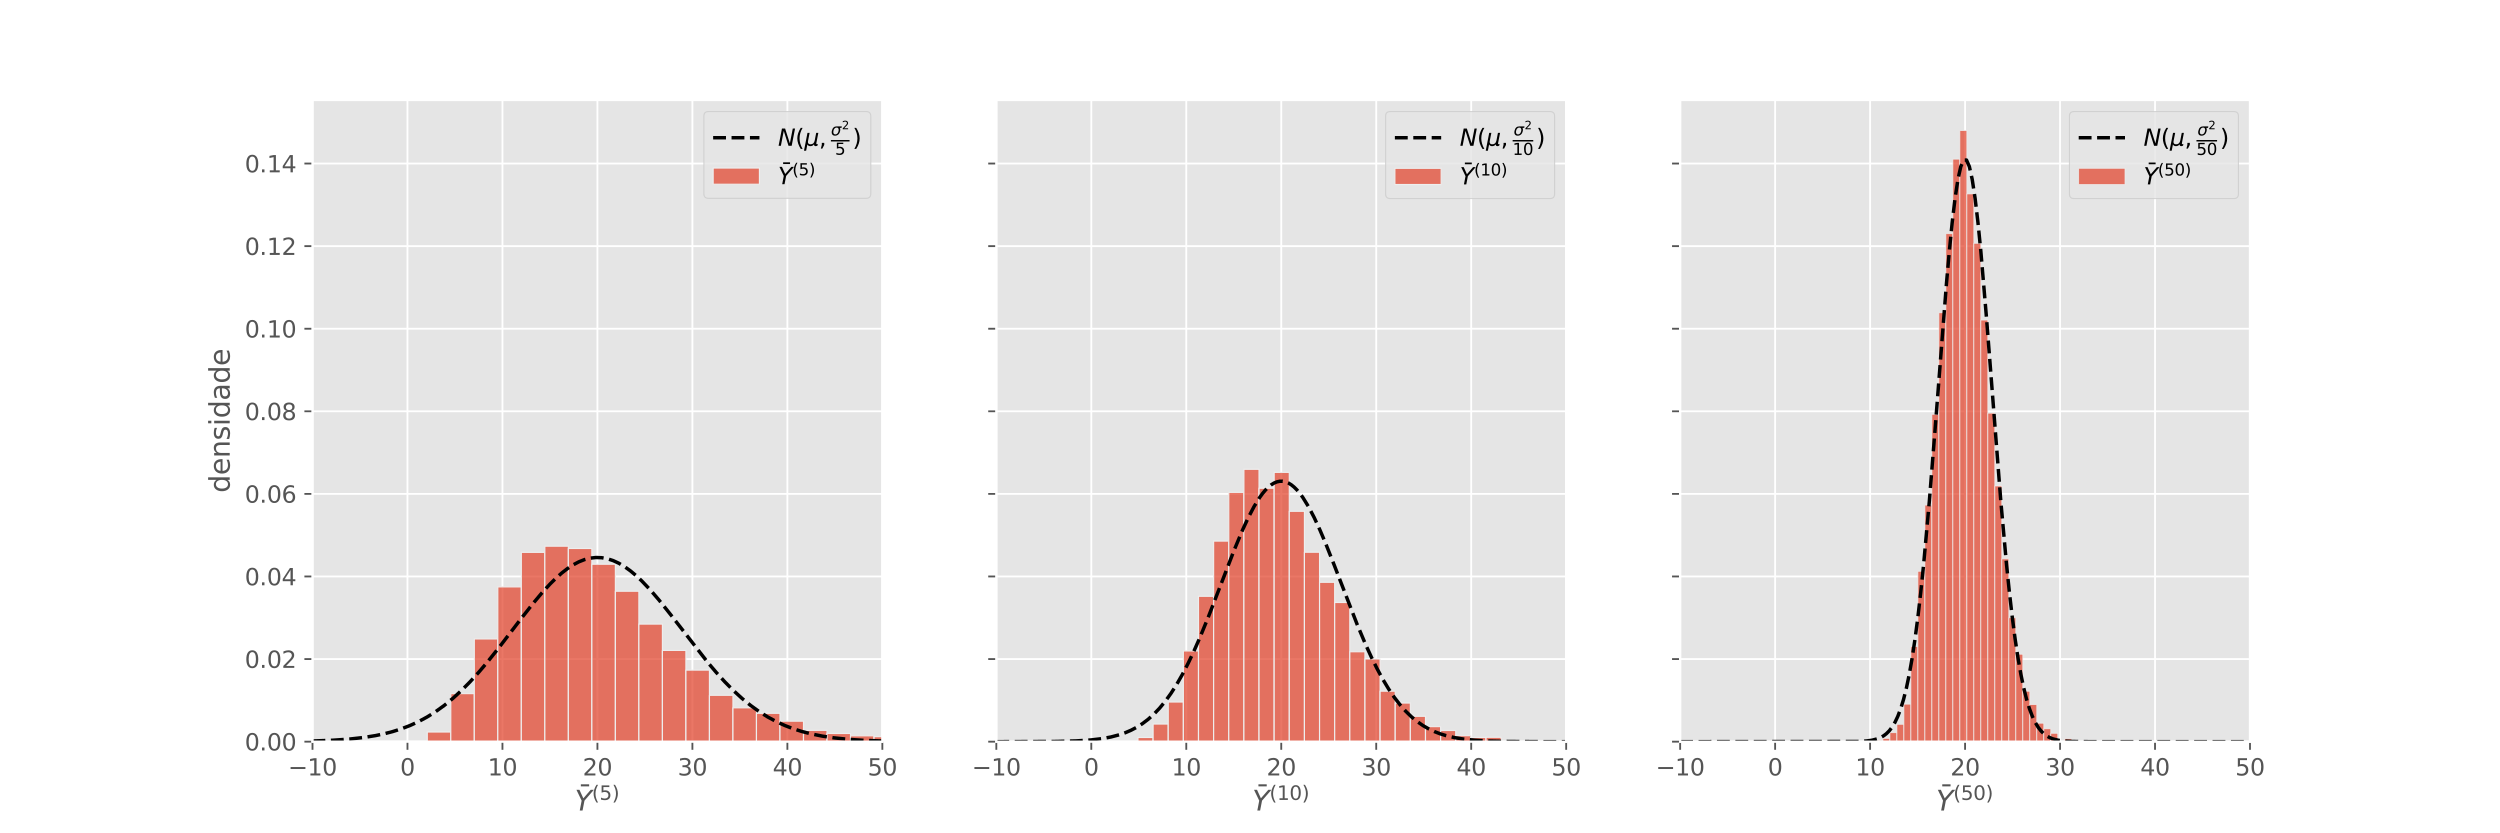 <?xml version="1.0" encoding="utf-8" standalone="no"?>
<!DOCTYPE svg PUBLIC "-//W3C//DTD SVG 1.1//EN"
  "http://www.w3.org/Graphics/SVG/1.1/DTD/svg11.dtd">
<svg xmlns:xlink="http://www.w3.org/1999/xlink" width="1080pt" height="360pt" viewBox="0 0 1080 360" xmlns="http://www.w3.org/2000/svg" version="1.1">
 <defs>
  <style type="text/css">*{stroke-linejoin: round; stroke-linecap: butt}</style>
 </defs>
 <g id="figure_1">
  <g id="patch_1">
   <path d="M 0 360 
L 1080 360 
L 1080 0 
L 0 0 
z
" style="fill: #ffffff"/>
  </g>
  <g id="axes_1">
   <g id="patch_2">
    <path d="M 135 320.4 
L 381.176 320.4 
L 381.176 43.2 
L 135 43.2 
z
" style="fill: #e5e5e5"/>
   </g>
   <g id="matplotlib.axis_1">
    <g id="xtick_1">
     <g id="line2d_1">
      <path d="M 135 320.4 
L 135 43.2 
" clip-path="url(#p0bed6589dd)" style="fill: none; stroke: #ffffff; stroke-width: 0.8; stroke-linecap: square"/>
     </g>
     <g id="line2d_2">
      <defs>
       <path id="mdc1afe21fe" d="M 0 0 
L 0 3.5 
" style="stroke: #555555; stroke-width: 0.8"/>
      </defs>
      <g>
       <use xlink:href="#mdc1afe21fe" x="135" y="320.4" style="fill: #555555; stroke: #555555; stroke-width: 0.8"/>
      </g>
     </g>
     <g id="text_1">
      <!-- −10 -->
      <g style="fill: #555555" transform="translate(124.448 334.998) scale(0.1 -0.1)">
       <defs>
        <path id="DejaVuSans-2212" d="M 678 2272 
L 4684 2272 
L 4684 1741 
L 678 1741 
L 678 2272 
z
" transform="scale(0.016)"/>
        <path id="DejaVuSans-31" d="M 794 531 
L 1825 531 
L 1825 4091 
L 703 3866 
L 703 4441 
L 1819 4666 
L 2450 4666 
L 2450 531 
L 3481 531 
L 3481 0 
L 794 0 
L 794 531 
z
" transform="scale(0.016)"/>
        <path id="DejaVuSans-30" d="M 2034 4250 
Q 1547 4250 1301 3770 
Q 1056 3291 1056 2328 
Q 1056 1369 1301 889 
Q 1547 409 2034 409 
Q 2525 409 2770 889 
Q 3016 1369 3016 2328 
Q 3016 3291 2770 3770 
Q 2525 4250 2034 4250 
z
M 2034 4750 
Q 2819 4750 3233 4129 
Q 3647 3509 3647 2328 
Q 3647 1150 3233 529 
Q 2819 -91 2034 -91 
Q 1250 -91 836 529 
Q 422 1150 422 2328 
Q 422 3509 836 4129 
Q 1250 4750 2034 4750 
z
" transform="scale(0.016)"/>
       </defs>
       <use xlink:href="#DejaVuSans-2212"/>
       <use xlink:href="#DejaVuSans-31" x="83.789"/>
       <use xlink:href="#DejaVuSans-30" x="147.412"/>
      </g>
     </g>
    </g>
    <g id="xtick_2">
     <g id="line2d_3">
      <path d="M 176.029 320.4 
L 176.029 43.2 
" clip-path="url(#p0bed6589dd)" style="fill: none; stroke: #ffffff; stroke-width: 0.8; stroke-linecap: square"/>
     </g>
     <g id="line2d_4">
      <g>
       <use xlink:href="#mdc1afe21fe" x="176.029" y="320.4" style="fill: #555555; stroke: #555555; stroke-width: 0.8"/>
      </g>
     </g>
     <g id="text_2">
      <!-- 0 -->
      <g style="fill: #555555" transform="translate(172.848 334.998) scale(0.1 -0.1)">
       <use xlink:href="#DejaVuSans-30"/>
      </g>
     </g>
    </g>
    <g id="xtick_3">
     <g id="line2d_5">
      <path d="M 217.059 320.4 
L 217.059 43.2 
" clip-path="url(#p0bed6589dd)" style="fill: none; stroke: #ffffff; stroke-width: 0.8; stroke-linecap: square"/>
     </g>
     <g id="line2d_6">
      <g>
       <use xlink:href="#mdc1afe21fe" x="217.059" y="320.4" style="fill: #555555; stroke: #555555; stroke-width: 0.8"/>
      </g>
     </g>
     <g id="text_3">
      <!-- 10 -->
      <g style="fill: #555555" transform="translate(210.696 334.998) scale(0.1 -0.1)">
       <use xlink:href="#DejaVuSans-31"/>
       <use xlink:href="#DejaVuSans-30" x="63.623"/>
      </g>
     </g>
    </g>
    <g id="xtick_4">
     <g id="line2d_7">
      <path d="M 258.088 320.4 
L 258.088 43.2 
" clip-path="url(#p0bed6589dd)" style="fill: none; stroke: #ffffff; stroke-width: 0.8; stroke-linecap: square"/>
     </g>
     <g id="line2d_8">
      <g>
       <use xlink:href="#mdc1afe21fe" x="258.088" y="320.4" style="fill: #555555; stroke: #555555; stroke-width: 0.8"/>
      </g>
     </g>
     <g id="text_4">
      <!-- 20 -->
      <g style="fill: #555555" transform="translate(251.726 334.998) scale(0.1 -0.1)">
       <defs>
        <path id="DejaVuSans-32" d="M 1228 531 
L 3431 531 
L 3431 0 
L 469 0 
L 469 531 
Q 828 903 1448 1529 
Q 2069 2156 2228 2338 
Q 2531 2678 2651 2914 
Q 2772 3150 2772 3378 
Q 2772 3750 2511 3984 
Q 2250 4219 1831 4219 
Q 1534 4219 1204 4116 
Q 875 4013 500 3803 
L 500 4441 
Q 881 4594 1212 4672 
Q 1544 4750 1819 4750 
Q 2544 4750 2975 4387 
Q 3406 4025 3406 3419 
Q 3406 3131 3298 2873 
Q 3191 2616 2906 2266 
Q 2828 2175 2409 1742 
Q 1991 1309 1228 531 
z
" transform="scale(0.016)"/>
       </defs>
       <use xlink:href="#DejaVuSans-32"/>
       <use xlink:href="#DejaVuSans-30" x="63.623"/>
      </g>
     </g>
    </g>
    <g id="xtick_5">
     <g id="line2d_9">
      <path d="M 299.118 320.4 
L 299.118 43.2 
" clip-path="url(#p0bed6589dd)" style="fill: none; stroke: #ffffff; stroke-width: 0.8; stroke-linecap: square"/>
     </g>
     <g id="line2d_10">
      <g>
       <use xlink:href="#mdc1afe21fe" x="299.118" y="320.4" style="fill: #555555; stroke: #555555; stroke-width: 0.8"/>
      </g>
     </g>
     <g id="text_5">
      <!-- 30 -->
      <g style="fill: #555555" transform="translate(292.755 334.998) scale(0.1 -0.1)">
       <defs>
        <path id="DejaVuSans-33" d="M 2597 2516 
Q 3050 2419 3304 2112 
Q 3559 1806 3559 1356 
Q 3559 666 3084 287 
Q 2609 -91 1734 -91 
Q 1441 -91 1130 -33 
Q 819 25 488 141 
L 488 750 
Q 750 597 1062 519 
Q 1375 441 1716 441 
Q 2309 441 2620 675 
Q 2931 909 2931 1356 
Q 2931 1769 2642 2001 
Q 2353 2234 1838 2234 
L 1294 2234 
L 1294 2753 
L 1863 2753 
Q 2328 2753 2575 2939 
Q 2822 3125 2822 3475 
Q 2822 3834 2567 4026 
Q 2313 4219 1838 4219 
Q 1578 4219 1281 4162 
Q 984 4106 628 3988 
L 628 4550 
Q 988 4650 1302 4700 
Q 1616 4750 1894 4750 
Q 2613 4750 3031 4423 
Q 3450 4097 3450 3541 
Q 3450 3153 3228 2886 
Q 3006 2619 2597 2516 
z
" transform="scale(0.016)"/>
       </defs>
       <use xlink:href="#DejaVuSans-33"/>
       <use xlink:href="#DejaVuSans-30" x="63.623"/>
      </g>
     </g>
    </g>
    <g id="xtick_6">
     <g id="line2d_11">
      <path d="M 340.147 320.4 
L 340.147 43.2 
" clip-path="url(#p0bed6589dd)" style="fill: none; stroke: #ffffff; stroke-width: 0.8; stroke-linecap: square"/>
     </g>
     <g id="line2d_12">
      <g>
       <use xlink:href="#mdc1afe21fe" x="340.147" y="320.4" style="fill: #555555; stroke: #555555; stroke-width: 0.8"/>
      </g>
     </g>
     <g id="text_6">
      <!-- 40 -->
      <g style="fill: #555555" transform="translate(333.785 334.998) scale(0.1 -0.1)">
       <defs>
        <path id="DejaVuSans-34" d="M 2419 4116 
L 825 1625 
L 2419 1625 
L 2419 4116 
z
M 2253 4666 
L 3047 4666 
L 3047 1625 
L 3713 1625 
L 3713 1100 
L 3047 1100 
L 3047 0 
L 2419 0 
L 2419 1100 
L 313 1100 
L 313 1709 
L 2253 4666 
z
" transform="scale(0.016)"/>
       </defs>
       <use xlink:href="#DejaVuSans-34"/>
       <use xlink:href="#DejaVuSans-30" x="63.623"/>
      </g>
     </g>
    </g>
    <g id="xtick_7">
     <g id="line2d_13">
      <path d="M 381.176 320.4 
L 381.176 43.2 
" clip-path="url(#p0bed6589dd)" style="fill: none; stroke: #ffffff; stroke-width: 0.8; stroke-linecap: square"/>
     </g>
     <g id="line2d_14">
      <g>
       <use xlink:href="#mdc1afe21fe" x="381.176" y="320.4" style="fill: #555555; stroke: #555555; stroke-width: 0.8"/>
      </g>
     </g>
     <g id="text_7">
      <!-- 50 -->
      <g style="fill: #555555" transform="translate(374.814 334.998) scale(0.1 -0.1)">
       <defs>
        <path id="DejaVuSans-35" d="M 691 4666 
L 3169 4666 
L 3169 4134 
L 1269 4134 
L 1269 2991 
Q 1406 3038 1543 3061 
Q 1681 3084 1819 3084 
Q 2600 3084 3056 2656 
Q 3513 2228 3513 1497 
Q 3513 744 3044 326 
Q 2575 -91 1722 -91 
Q 1428 -91 1123 -41 
Q 819 9 494 109 
L 494 744 
Q 775 591 1075 516 
Q 1375 441 1709 441 
Q 2250 441 2565 725 
Q 2881 1009 2881 1497 
Q 2881 1984 2565 2268 
Q 2250 2553 1709 2553 
Q 1456 2553 1204 2497 
Q 953 2441 691 2322 
L 691 4666 
z
" transform="scale(0.016)"/>
       </defs>
       <use xlink:href="#DejaVuSans-35"/>
       <use xlink:href="#DejaVuSans-30" x="63.623"/>
      </g>
     </g>
    </g>
    <g id="text_8">
     <!-- $\bar{Y}^{(5)}$ -->
     <g style="fill: #555555" transform="translate(248.248 350.196) scale(0.12 -0.12)">
      <defs>
       <path id="DejaVuSans-304" d="M -2518 4769 
L -650 4769 
L -650 4306 
L -2518 4306 
L -2518 4769 
z
" transform="scale(0.016)"/>
       <path id="DejaVuSans-Oblique-59" d="M 403 4666 
L 1081 4666 
L 1953 2747 
L 3616 4666 
L 4325 4666 
L 2209 2222 
L 1778 0 
L 1147 0 
L 1575 2222 
L 403 4666 
z
" transform="scale(0.016)"/>
       <path id="DejaVuSans-28" d="M 1984 4856 
Q 1566 4138 1362 3434 
Q 1159 2731 1159 2009 
Q 1159 1288 1364 580 
Q 1569 -128 1984 -844 
L 1484 -844 
Q 1016 -109 783 600 
Q 550 1309 550 2009 
Q 550 2706 781 3412 
Q 1013 4119 1484 4856 
L 1984 4856 
z
" transform="scale(0.016)"/>
       <path id="DejaVuSans-29" d="M 513 4856 
L 1013 4856 
Q 1481 4119 1714 3412 
Q 1947 2706 1947 2009 
Q 1947 1309 1714 600 
Q 1481 -109 1013 -844 
L 513 -844 
Q 928 -128 1133 580 
Q 1338 1288 1338 2009 
Q 1338 2731 1133 3434 
Q 928 4138 513 4856 
z
" transform="scale(0.016)"/>
      </defs>
      <use xlink:href="#DejaVuSans-304" transform="translate(62.615 18.484)"/>
      <use xlink:href="#DejaVuSans-Oblique-59" transform="translate(0 0.359)"/>
      <use xlink:href="#DejaVuSans-28" transform="translate(62.041 38.641) scale(0.7)"/>
      <use xlink:href="#DejaVuSans-35" transform="translate(89.351 38.641) scale(0.7)"/>
      <use xlink:href="#DejaVuSans-29" transform="translate(133.887 38.641) scale(0.7)"/>
     </g>
    </g>
   </g>
   <g id="matplotlib.axis_2">
    <g id="ytick_1">
     <g id="line2d_15">
      <path d="M 135 320.4 
L 381.176 320.4 
" clip-path="url(#p0bed6589dd)" style="fill: none; stroke: #ffffff; stroke-width: 0.8; stroke-linecap: square"/>
     </g>
     <g id="line2d_16">
      <defs>
       <path id="mb64a678bef" d="M 0 0 
L -3.5 0 
" style="stroke: #555555; stroke-width: 0.8"/>
      </defs>
      <g>
       <use xlink:href="#mb64a678bef" x="135" y="320.4" style="fill: #555555; stroke: #555555; stroke-width: 0.8"/>
      </g>
     </g>
     <g id="text_9">
      <!-- 0.00 -->
      <g style="fill: #555555" transform="translate(105.734 324.199) scale(0.1 -0.1)">
       <defs>
        <path id="DejaVuSans-2e" d="M 684 794 
L 1344 794 
L 1344 0 
L 684 0 
L 684 794 
z
" transform="scale(0.016)"/>
       </defs>
       <use xlink:href="#DejaVuSans-30"/>
       <use xlink:href="#DejaVuSans-2e" x="63.623"/>
       <use xlink:href="#DejaVuSans-30" x="95.41"/>
       <use xlink:href="#DejaVuSans-30" x="159.033"/>
      </g>
     </g>
    </g>
    <g id="ytick_2">
     <g id="line2d_17">
      <path d="M 135 284.721 
L 381.176 284.721 
" clip-path="url(#p0bed6589dd)" style="fill: none; stroke: #ffffff; stroke-width: 0.8; stroke-linecap: square"/>
     </g>
     <g id="line2d_18">
      <g>
       <use xlink:href="#mb64a678bef" x="135" y="284.721" style="fill: #555555; stroke: #555555; stroke-width: 0.8"/>
      </g>
     </g>
     <g id="text_10">
      <!-- 0.02 -->
      <g style="fill: #555555" transform="translate(105.734 288.52) scale(0.1 -0.1)">
       <use xlink:href="#DejaVuSans-30"/>
       <use xlink:href="#DejaVuSans-2e" x="63.623"/>
       <use xlink:href="#DejaVuSans-30" x="95.41"/>
       <use xlink:href="#DejaVuSans-32" x="159.033"/>
      </g>
     </g>
    </g>
    <g id="ytick_3">
     <g id="line2d_19">
      <path d="M 135 249.042 
L 381.176 249.042 
" clip-path="url(#p0bed6589dd)" style="fill: none; stroke: #ffffff; stroke-width: 0.8; stroke-linecap: square"/>
     </g>
     <g id="line2d_20">
      <g>
       <use xlink:href="#mb64a678bef" x="135" y="249.042" style="fill: #555555; stroke: #555555; stroke-width: 0.8"/>
      </g>
     </g>
     <g id="text_11">
      <!-- 0.04 -->
      <g style="fill: #555555" transform="translate(105.734 252.841) scale(0.1 -0.1)">
       <use xlink:href="#DejaVuSans-30"/>
       <use xlink:href="#DejaVuSans-2e" x="63.623"/>
       <use xlink:href="#DejaVuSans-30" x="95.41"/>
       <use xlink:href="#DejaVuSans-34" x="159.033"/>
      </g>
     </g>
    </g>
    <g id="ytick_4">
     <g id="line2d_21">
      <path d="M 135 213.363 
L 381.176 213.363 
" clip-path="url(#p0bed6589dd)" style="fill: none; stroke: #ffffff; stroke-width: 0.8; stroke-linecap: square"/>
     </g>
     <g id="line2d_22">
      <g>
       <use xlink:href="#mb64a678bef" x="135" y="213.363" style="fill: #555555; stroke: #555555; stroke-width: 0.8"/>
      </g>
     </g>
     <g id="text_12">
      <!-- 0.06 -->
      <g style="fill: #555555" transform="translate(105.734 217.162) scale(0.1 -0.1)">
       <defs>
        <path id="DejaVuSans-36" d="M 2113 2584 
Q 1688 2584 1439 2293 
Q 1191 2003 1191 1497 
Q 1191 994 1439 701 
Q 1688 409 2113 409 
Q 2538 409 2786 701 
Q 3034 994 3034 1497 
Q 3034 2003 2786 2293 
Q 2538 2584 2113 2584 
z
M 3366 4563 
L 3366 3988 
Q 3128 4100 2886 4159 
Q 2644 4219 2406 4219 
Q 1781 4219 1451 3797 
Q 1122 3375 1075 2522 
Q 1259 2794 1537 2939 
Q 1816 3084 2150 3084 
Q 2853 3084 3261 2657 
Q 3669 2231 3669 1497 
Q 3669 778 3244 343 
Q 2819 -91 2113 -91 
Q 1303 -91 875 529 
Q 447 1150 447 2328 
Q 447 3434 972 4092 
Q 1497 4750 2381 4750 
Q 2619 4750 2861 4703 
Q 3103 4656 3366 4563 
z
" transform="scale(0.016)"/>
       </defs>
       <use xlink:href="#DejaVuSans-30"/>
       <use xlink:href="#DejaVuSans-2e" x="63.623"/>
       <use xlink:href="#DejaVuSans-30" x="95.41"/>
       <use xlink:href="#DejaVuSans-36" x="159.033"/>
      </g>
     </g>
    </g>
    <g id="ytick_5">
     <g id="line2d_23">
      <path d="M 135 177.684 
L 381.176 177.684 
" clip-path="url(#p0bed6589dd)" style="fill: none; stroke: #ffffff; stroke-width: 0.8; stroke-linecap: square"/>
     </g>
     <g id="line2d_24">
      <g>
       <use xlink:href="#mb64a678bef" x="135" y="177.684" style="fill: #555555; stroke: #555555; stroke-width: 0.8"/>
      </g>
     </g>
     <g id="text_13">
      <!-- 0.08 -->
      <g style="fill: #555555" transform="translate(105.734 181.483) scale(0.1 -0.1)">
       <defs>
        <path id="DejaVuSans-38" d="M 2034 2216 
Q 1584 2216 1326 1975 
Q 1069 1734 1069 1313 
Q 1069 891 1326 650 
Q 1584 409 2034 409 
Q 2484 409 2743 651 
Q 3003 894 3003 1313 
Q 3003 1734 2745 1975 
Q 2488 2216 2034 2216 
z
M 1403 2484 
Q 997 2584 770 2862 
Q 544 3141 544 3541 
Q 544 4100 942 4425 
Q 1341 4750 2034 4750 
Q 2731 4750 3128 4425 
Q 3525 4100 3525 3541 
Q 3525 3141 3298 2862 
Q 3072 2584 2669 2484 
Q 3125 2378 3379 2068 
Q 3634 1759 3634 1313 
Q 3634 634 3220 271 
Q 2806 -91 2034 -91 
Q 1263 -91 848 271 
Q 434 634 434 1313 
Q 434 1759 690 2068 
Q 947 2378 1403 2484 
z
M 1172 3481 
Q 1172 3119 1398 2916 
Q 1625 2713 2034 2713 
Q 2441 2713 2670 2916 
Q 2900 3119 2900 3481 
Q 2900 3844 2670 4047 
Q 2441 4250 2034 4250 
Q 1625 4250 1398 4047 
Q 1172 3844 1172 3481 
z
" transform="scale(0.016)"/>
       </defs>
       <use xlink:href="#DejaVuSans-30"/>
       <use xlink:href="#DejaVuSans-2e" x="63.623"/>
       <use xlink:href="#DejaVuSans-30" x="95.41"/>
       <use xlink:href="#DejaVuSans-38" x="159.033"/>
      </g>
     </g>
    </g>
    <g id="ytick_6">
     <g id="line2d_25">
      <path d="M 135 142.005 
L 381.176 142.005 
" clip-path="url(#p0bed6589dd)" style="fill: none; stroke: #ffffff; stroke-width: 0.8; stroke-linecap: square"/>
     </g>
     <g id="line2d_26">
      <g>
       <use xlink:href="#mb64a678bef" x="135" y="142.005" style="fill: #555555; stroke: #555555; stroke-width: 0.8"/>
      </g>
     </g>
     <g id="text_14">
      <!-- 0.10 -->
      <g style="fill: #555555" transform="translate(105.734 145.804) scale(0.1 -0.1)">
       <use xlink:href="#DejaVuSans-30"/>
       <use xlink:href="#DejaVuSans-2e" x="63.623"/>
       <use xlink:href="#DejaVuSans-31" x="95.41"/>
       <use xlink:href="#DejaVuSans-30" x="159.033"/>
      </g>
     </g>
    </g>
    <g id="ytick_7">
     <g id="line2d_27">
      <path d="M 135 106.326 
L 381.176 106.326 
" clip-path="url(#p0bed6589dd)" style="fill: none; stroke: #ffffff; stroke-width: 0.8; stroke-linecap: square"/>
     </g>
     <g id="line2d_28">
      <g>
       <use xlink:href="#mb64a678bef" x="135" y="106.326" style="fill: #555555; stroke: #555555; stroke-width: 0.8"/>
      </g>
     </g>
     <g id="text_15">
      <!-- 0.12 -->
      <g style="fill: #555555" transform="translate(105.734 110.125) scale(0.1 -0.1)">
       <use xlink:href="#DejaVuSans-30"/>
       <use xlink:href="#DejaVuSans-2e" x="63.623"/>
       <use xlink:href="#DejaVuSans-31" x="95.41"/>
       <use xlink:href="#DejaVuSans-32" x="159.033"/>
      </g>
     </g>
    </g>
    <g id="ytick_8">
     <g id="line2d_29">
      <path d="M 135 70.647 
L 381.176 70.647 
" clip-path="url(#p0bed6589dd)" style="fill: none; stroke: #ffffff; stroke-width: 0.8; stroke-linecap: square"/>
     </g>
     <g id="line2d_30">
      <g>
       <use xlink:href="#mb64a678bef" x="135" y="70.647" style="fill: #555555; stroke: #555555; stroke-width: 0.8"/>
      </g>
     </g>
     <g id="text_16">
      <!-- 0.14 -->
      <g style="fill: #555555" transform="translate(105.734 74.446) scale(0.1 -0.1)">
       <use xlink:href="#DejaVuSans-30"/>
       <use xlink:href="#DejaVuSans-2e" x="63.623"/>
       <use xlink:href="#DejaVuSans-31" x="95.41"/>
       <use xlink:href="#DejaVuSans-34" x="159.033"/>
      </g>
     </g>
    </g>
    <g id="text_17">
     <!-- densidade -->
     <g style="fill: #555555" transform="translate(99.239 212.883) rotate(-90) scale(0.12 -0.12)">
      <defs>
       <path id="DejaVuSans-64" d="M 2906 2969 
L 2906 4863 
L 3481 4863 
L 3481 0 
L 2906 0 
L 2906 525 
Q 2725 213 2448 61 
Q 2172 -91 1784 -91 
Q 1150 -91 751 415 
Q 353 922 353 1747 
Q 353 2572 751 3078 
Q 1150 3584 1784 3584 
Q 2172 3584 2448 3432 
Q 2725 3281 2906 2969 
z
M 947 1747 
Q 947 1113 1208 752 
Q 1469 391 1925 391 
Q 2381 391 2643 752 
Q 2906 1113 2906 1747 
Q 2906 2381 2643 2742 
Q 2381 3103 1925 3103 
Q 1469 3103 1208 2742 
Q 947 2381 947 1747 
z
" transform="scale(0.016)"/>
       <path id="DejaVuSans-65" d="M 3597 1894 
L 3597 1613 
L 953 1613 
Q 991 1019 1311 708 
Q 1631 397 2203 397 
Q 2534 397 2845 478 
Q 3156 559 3463 722 
L 3463 178 
Q 3153 47 2828 -22 
Q 2503 -91 2169 -91 
Q 1331 -91 842 396 
Q 353 884 353 1716 
Q 353 2575 817 3079 
Q 1281 3584 2069 3584 
Q 2775 3584 3186 3129 
Q 3597 2675 3597 1894 
z
M 3022 2063 
Q 3016 2534 2758 2815 
Q 2500 3097 2075 3097 
Q 1594 3097 1305 2825 
Q 1016 2553 972 2059 
L 3022 2063 
z
" transform="scale(0.016)"/>
       <path id="DejaVuSans-6e" d="M 3513 2113 
L 3513 0 
L 2938 0 
L 2938 2094 
Q 2938 2591 2744 2837 
Q 2550 3084 2163 3084 
Q 1697 3084 1428 2787 
Q 1159 2491 1159 1978 
L 1159 0 
L 581 0 
L 581 3500 
L 1159 3500 
L 1159 2956 
Q 1366 3272 1645 3428 
Q 1925 3584 2291 3584 
Q 2894 3584 3203 3211 
Q 3513 2838 3513 2113 
z
" transform="scale(0.016)"/>
       <path id="DejaVuSans-73" d="M 2834 3397 
L 2834 2853 
Q 2591 2978 2328 3040 
Q 2066 3103 1784 3103 
Q 1356 3103 1142 2972 
Q 928 2841 928 2578 
Q 928 2378 1081 2264 
Q 1234 2150 1697 2047 
L 1894 2003 
Q 2506 1872 2764 1633 
Q 3022 1394 3022 966 
Q 3022 478 2636 193 
Q 2250 -91 1575 -91 
Q 1294 -91 989 -36 
Q 684 19 347 128 
L 347 722 
Q 666 556 975 473 
Q 1284 391 1588 391 
Q 1994 391 2212 530 
Q 2431 669 2431 922 
Q 2431 1156 2273 1281 
Q 2116 1406 1581 1522 
L 1381 1569 
Q 847 1681 609 1914 
Q 372 2147 372 2553 
Q 372 3047 722 3315 
Q 1072 3584 1716 3584 
Q 2034 3584 2315 3537 
Q 2597 3491 2834 3397 
z
" transform="scale(0.016)"/>
       <path id="DejaVuSans-69" d="M 603 3500 
L 1178 3500 
L 1178 0 
L 603 0 
L 603 3500 
z
M 603 4863 
L 1178 4863 
L 1178 4134 
L 603 4134 
L 603 4863 
z
" transform="scale(0.016)"/>
       <path id="DejaVuSans-61" d="M 2194 1759 
Q 1497 1759 1228 1600 
Q 959 1441 959 1056 
Q 959 750 1161 570 
Q 1363 391 1709 391 
Q 2188 391 2477 730 
Q 2766 1069 2766 1631 
L 2766 1759 
L 2194 1759 
z
M 3341 1997 
L 3341 0 
L 2766 0 
L 2766 531 
Q 2569 213 2275 61 
Q 1981 -91 1556 -91 
Q 1019 -91 701 211 
Q 384 513 384 1019 
Q 384 1609 779 1909 
Q 1175 2209 1959 2209 
L 2766 2209 
L 2766 2266 
Q 2766 2663 2505 2880 
Q 2244 3097 1772 3097 
Q 1472 3097 1187 3025 
Q 903 2953 641 2809 
L 641 3341 
Q 956 3463 1253 3523 
Q 1550 3584 1831 3584 
Q 2591 3584 2966 3190 
Q 3341 2797 3341 1997 
z
" transform="scale(0.016)"/>
      </defs>
      <use xlink:href="#DejaVuSans-64"/>
      <use xlink:href="#DejaVuSans-65" x="63.477"/>
      <use xlink:href="#DejaVuSans-6e" x="125"/>
      <use xlink:href="#DejaVuSans-73" x="188.379"/>
      <use xlink:href="#DejaVuSans-69" x="240.479"/>
      <use xlink:href="#DejaVuSans-64" x="268.262"/>
      <use xlink:href="#DejaVuSans-61" x="331.738"/>
      <use xlink:href="#DejaVuSans-64" x="393.018"/>
      <use xlink:href="#DejaVuSans-65" x="456.494"/>
     </g>
    </g>
   </g>
   <g id="patch_3">
    <path d="M 184.578 320.4 
L 194.736 320.4 
L 194.736 316.221 
L 184.578 316.221 
z
" clip-path="url(#p0bed6589dd)" style="fill: #e24a33; fill-opacity: 0.75; stroke: #eeeeee; stroke-width: 0.5; stroke-linejoin: miter"/>
   </g>
   <g id="patch_4">
    <path d="M 194.736 320.4 
L 204.894 320.4 
L 204.894 299.648 
L 194.736 299.648 
z
" clip-path="url(#p0bed6589dd)" style="fill: #e24a33; fill-opacity: 0.75; stroke: #eeeeee; stroke-width: 0.5; stroke-linejoin: miter"/>
   </g>
   <g id="patch_5">
    <path d="M 204.894 320.4 
L 215.052 320.4 
L 215.052 276.015 
L 204.894 276.015 
z
" clip-path="url(#p0bed6589dd)" style="fill: #e24a33; fill-opacity: 0.75; stroke: #eeeeee; stroke-width: 0.5; stroke-linejoin: miter"/>
   </g>
   <g id="patch_6">
    <path d="M 215.052 320.4 
L 225.211 320.4 
L 225.211 253.534 
L 215.052 253.534 
z
" clip-path="url(#p0bed6589dd)" style="fill: #e24a33; fill-opacity: 0.75; stroke: #eeeeee; stroke-width: 0.5; stroke-linejoin: miter"/>
   </g>
   <g id="patch_7">
    <path d="M 225.211 320.4 
L 235.369 320.4 
L 235.369 238.618 
L 225.211 238.618 
z
" clip-path="url(#p0bed6589dd)" style="fill: #e24a33; fill-opacity: 0.75; stroke: #eeeeee; stroke-width: 0.5; stroke-linejoin: miter"/>
   </g>
   <g id="patch_8">
    <path d="M 235.369 320.4 
L 245.527 320.4 
L 245.527 235.952 
L 235.369 235.952 
z
" clip-path="url(#p0bed6589dd)" style="fill: #e24a33; fill-opacity: 0.75; stroke: #eeeeee; stroke-width: 0.5; stroke-linejoin: miter"/>
   </g>
   <g id="patch_9">
    <path d="M 245.527 320.4 
L 255.685 320.4 
L 255.685 236.961 
L 245.527 236.961 
z
" clip-path="url(#p0bed6589dd)" style="fill: #e24a33; fill-opacity: 0.75; stroke: #eeeeee; stroke-width: 0.5; stroke-linejoin: miter"/>
   </g>
   <g id="patch_10">
    <path d="M 255.685 320.4 
L 265.844 320.4 
L 265.844 243.734 
L 255.685 243.734 
z
" clip-path="url(#p0bed6589dd)" style="fill: #e24a33; fill-opacity: 0.75; stroke: #eeeeee; stroke-width: 0.5; stroke-linejoin: miter"/>
   </g>
   <g id="patch_11">
    <path d="M 265.844 320.4 
L 276.002 320.4 
L 276.002 255.407 
L 265.844 255.407 
z
" clip-path="url(#p0bed6589dd)" style="fill: #e24a33; fill-opacity: 0.75; stroke: #eeeeee; stroke-width: 0.5; stroke-linejoin: miter"/>
   </g>
   <g id="patch_12">
    <path d="M 276.002 320.4 
L 286.16 320.4 
L 286.16 269.602 
L 276.002 269.602 
z
" clip-path="url(#p0bed6589dd)" style="fill: #e24a33; fill-opacity: 0.75; stroke: #eeeeee; stroke-width: 0.5; stroke-linejoin: miter"/>
   </g>
   <g id="patch_13">
    <path d="M 286.16 320.4 
L 296.318 320.4 
L 296.318 280.986 
L 286.16 280.986 
z
" clip-path="url(#p0bed6589dd)" style="fill: #e24a33; fill-opacity: 0.75; stroke: #eeeeee; stroke-width: 0.5; stroke-linejoin: miter"/>
   </g>
   <g id="patch_14">
    <path d="M 296.318 320.4 
L 306.477 320.4 
L 306.477 289.489 
L 296.318 289.489 
z
" clip-path="url(#p0bed6589dd)" style="fill: #e24a33; fill-opacity: 0.75; stroke: #eeeeee; stroke-width: 0.5; stroke-linejoin: miter"/>
   </g>
   <g id="patch_15">
    <path d="M 306.477 320.4 
L 316.635 320.4 
L 316.635 300.369 
L 306.477 300.369 
z
" clip-path="url(#p0bed6589dd)" style="fill: #e24a33; fill-opacity: 0.75; stroke: #eeeeee; stroke-width: 0.5; stroke-linejoin: miter"/>
   </g>
   <g id="patch_16">
    <path d="M 316.635 320.4 
L 326.793 320.4 
L 326.793 305.773 
L 316.635 305.773 
z
" clip-path="url(#p0bed6589dd)" style="fill: #e24a33; fill-opacity: 0.75; stroke: #eeeeee; stroke-width: 0.5; stroke-linejoin: miter"/>
   </g>
   <g id="patch_17">
    <path d="M 326.793 320.4 
L 336.951 320.4 
L 336.951 308.151 
L 326.793 308.151 
z
" clip-path="url(#p0bed6589dd)" style="fill: #e24a33; fill-opacity: 0.75; stroke: #eeeeee; stroke-width: 0.5; stroke-linejoin: miter"/>
   </g>
   <g id="patch_18">
    <path d="M 336.951 320.4 
L 347.11 320.4 
L 347.11 311.537 
L 336.951 311.537 
z
" clip-path="url(#p0bed6589dd)" style="fill: #e24a33; fill-opacity: 0.75; stroke: #eeeeee; stroke-width: 0.5; stroke-linejoin: miter"/>
   </g>
   <g id="patch_19">
    <path d="M 347.11 320.4 
L 357.268 320.4 
L 357.268 315.5 
L 347.11 315.5 
z
" clip-path="url(#p0bed6589dd)" style="fill: #e24a33; fill-opacity: 0.75; stroke: #eeeeee; stroke-width: 0.5; stroke-linejoin: miter"/>
   </g>
   <g id="patch_20">
    <path d="M 357.268 320.4 
L 367.426 320.4 
L 367.426 316.869 
L 357.268 316.869 
z
" clip-path="url(#p0bed6589dd)" style="fill: #e24a33; fill-opacity: 0.75; stroke: #eeeeee; stroke-width: 0.5; stroke-linejoin: miter"/>
   </g>
   <g id="patch_21">
    <path d="M 367.426 320.4 
L 377.584 320.4 
L 377.584 317.878 
L 367.426 317.878 
z
" clip-path="url(#p0bed6589dd)" style="fill: #e24a33; fill-opacity: 0.75; stroke: #eeeeee; stroke-width: 0.5; stroke-linejoin: miter"/>
   </g>
   <g id="patch_22">
    <path d="M 377.584 320.4 
L 387.743 320.4 
L 387.743 318.238 
L 377.584 318.238 
z
" clip-path="url(#p0bed6589dd)" style="fill: #e24a33; fill-opacity: 0.75; stroke: #eeeeee; stroke-width: 0.5; stroke-linejoin: miter"/>
   </g>
   <g id="patch_23">
    <path d="M 387.743 320.4 
L 397.901 320.4 
L 397.901 319.103 
L 387.743 319.103 
z
" clip-path="url(#p0bed6589dd)" style="fill: #e24a33; fill-opacity: 0.75; stroke: #eeeeee; stroke-width: 0.5; stroke-linejoin: miter"/>
   </g>
   <g id="patch_24">
    <path d="M 397.901 320.4 
L 408.059 320.4 
L 408.059 319.968 
L 397.901 319.968 
z
" clip-path="url(#p0bed6589dd)" style="fill: #e24a33; fill-opacity: 0.75; stroke: #eeeeee; stroke-width: 0.5; stroke-linejoin: miter"/>
   </g>
   <g id="patch_25">
    <path d="M 408.059 320.4 
L 418.217 320.4 
L 418.217 320.04 
L 408.059 320.04 
z
" clip-path="url(#p0bed6589dd)" style="fill: #e24a33; fill-opacity: 0.75; stroke: #eeeeee; stroke-width: 0.5; stroke-linejoin: miter"/>
   </g>
   <g id="patch_26">
    <path d="M 418.217 320.4 
L 428.376 320.4 
L 428.376 319.968 
L 418.217 319.968 
z
" clip-path="url(#p0bed6589dd)" style="fill: #e24a33; fill-opacity: 0.75; stroke: #eeeeee; stroke-width: 0.5; stroke-linejoin: miter"/>
   </g>
   <g id="patch_27">
    <path d="M 428.376 320.4 
L 438.534 320.4 
L 438.534 320.184 
L 428.376 320.184 
z
" clip-path="url(#p0bed6589dd)" style="fill: #e24a33; fill-opacity: 0.75; stroke: #eeeeee; stroke-width: 0.5; stroke-linejoin: miter"/>
   </g>
   <g id="patch_28">
    <path d="M 438.534 320.4 
L 448.692 320.4 
L 448.692 320.4 
L 438.534 320.4 
z
" clip-path="url(#p0bed6589dd)" style="fill: #e24a33; fill-opacity: 0.75; stroke: #eeeeee; stroke-width: 0.5; stroke-linejoin: miter"/>
   </g>
   <g id="patch_29">
    <path d="M 448.692 320.4 
L 458.85 320.4 
L 458.85 320.256 
L 448.692 320.256 
z
" clip-path="url(#p0bed6589dd)" style="fill: #e24a33; fill-opacity: 0.75; stroke: #eeeeee; stroke-width: 0.5; stroke-linejoin: miter"/>
   </g>
   <g id="patch_30">
    <path d="M 458.85 320.4 
L 469.008 320.4 
L 469.008 320.4 
L 458.85 320.4 
z
" clip-path="url(#p0bed6589dd)" style="fill: #e24a33; fill-opacity: 0.75; stroke: #eeeeee; stroke-width: 0.5; stroke-linejoin: miter"/>
   </g>
   <g id="patch_31">
    <path d="M 469.008 320.4 
L 479.167 320.4 
L 479.167 320.4 
L 469.008 320.4 
z
" clip-path="url(#p0bed6589dd)" style="fill: #e24a33; fill-opacity: 0.75; stroke: #eeeeee; stroke-width: 0.5; stroke-linejoin: miter"/>
   </g>
   <g id="patch_32">
    <path d="M 479.167 320.4 
L 489.325 320.4 
L 489.325 320.256 
L 479.167 320.256 
z
" clip-path="url(#p0bed6589dd)" style="fill: #e24a33; fill-opacity: 0.75; stroke: #eeeeee; stroke-width: 0.5; stroke-linejoin: miter"/>
   </g>
   <g id="line2d_31">
    <path d="M 135 320.113 
L 143.659 319.784 
L 151.082 319.266 
L 157.267 318.573 
L 162.215 317.778 
L 165.927 317.002 
L 169.638 316.042 
L 173.349 314.867 
L 177.06 313.448 
L 180.772 311.753 
L 184.483 309.754 
L 188.194 307.427 
L 191.905 304.751 
L 195.616 301.716 
L 199.328 298.319 
L 203.039 294.57 
L 206.75 290.493 
L 210.461 286.123 
L 215.409 279.938 
L 225.306 267.009 
L 230.254 260.72 
L 233.965 256.291 
L 237.677 252.234 
L 240.151 249.79 
L 242.625 247.59 
L 245.099 245.662 
L 247.573 244.031 
L 250.047 242.718 
L 252.521 241.741 
L 254.996 241.112 
L 257.47 240.842 
L 259.944 240.932 
L 262.418 241.382 
L 264.892 242.186 
L 267.366 243.333 
L 269.84 244.808 
L 272.315 246.59 
L 274.789 248.657 
L 277.263 250.983 
L 280.974 254.892 
L 284.685 259.209 
L 289.633 265.408 
L 305.715 286.123 
L 309.427 290.493 
L 313.138 294.57 
L 316.849 298.319 
L 320.56 301.716 
L 324.271 304.751 
L 327.983 307.427 
L 331.694 309.754 
L 335.405 311.753 
L 339.116 313.448 
L 342.827 314.867 
L 346.539 316.042 
L 350.25 317.002 
L 355.198 318 
L 360.146 318.735 
L 366.332 319.373 
L 372.517 319.784 
L 381.176 320.113 
L 381.176 320.113 
" clip-path="url(#p0bed6589dd)" style="fill: none; stroke-dasharray: 5.55,2.4; stroke-dashoffset: 0; stroke: #000000; stroke-width: 1.5"/>
   </g>
   <g id="patch_33">
    <path d="M 135 320.4 
L 135 43.2 
" style="fill: none; stroke: #ffffff; stroke-linejoin: miter; stroke-linecap: square"/>
   </g>
   <g id="patch_34">
    <path d="M 381.176 320.4 
L 381.176 43.2 
" style="fill: none; stroke: #ffffff; stroke-linejoin: miter; stroke-linecap: square"/>
   </g>
   <g id="patch_35">
    <path d="M 135 320.4 
L 381.176 320.4 
" style="fill: none; stroke: #ffffff; stroke-linejoin: miter; stroke-linecap: square"/>
   </g>
   <g id="patch_36">
    <path d="M 135 43.2 
L 381.176 43.2 
" style="fill: none; stroke: #ffffff; stroke-linejoin: miter; stroke-linecap: square"/>
   </g>
   <g id="legend_1">
    <g id="patch_37">
     <path d="M 306.076 85.678 
L 374.176 85.678 
Q 376.176 85.678 376.176 83.678 
L 376.176 50.2 
Q 376.176 48.2 374.176 48.2 
L 306.076 48.2 
Q 304.076 48.2 304.076 50.2 
L 304.076 83.678 
Q 304.076 85.678 306.076 85.678 
z
" style="fill: #e5e5e5; opacity: 0.8; stroke: #cccccc; stroke-width: 0.5; stroke-linejoin: miter"/>
    </g>
    <g id="line2d_32">
     <path d="M 308.076 59.5 
L 318.076 59.5 
L 328.076 59.5 
" style="fill: none; stroke-dasharray: 5.55,2.4; stroke-dashoffset: 0; stroke: #000000; stroke-width: 1.5"/>
    </g>
    <g id="text_18">
     <!-- $N(\mu, \frac{\sigma^2}{5})$ -->
     <g transform="translate(336.076 63) scale(0.1 -0.1)">
      <defs>
       <path id="DejaVuSans-Oblique-4e" d="M 1081 4666 
L 1931 4666 
L 3219 666 
L 4000 4666 
L 4616 4666 
L 3706 0 
L 2853 0 
L 1569 4025 
L 788 0 
L 172 0 
L 1081 4666 
z
" transform="scale(0.016)"/>
       <path id="DejaVuSans-Oblique-3bc" d="M -84 -1331 
L 856 3500 
L 1434 3500 
L 1009 1322 
Q 997 1256 987 1175 
Q 978 1094 978 1013 
Q 978 722 1161 565 
Q 1344 409 1684 409 
Q 2147 409 2431 671 
Q 2716 934 2816 1459 
L 3213 3500 
L 3788 3500 
L 3266 809 
Q 3253 750 3248 706 
Q 3244 663 3244 628 
Q 3244 531 3283 486 
Q 3322 441 3406 441 
Q 3438 441 3492 456 
Q 3547 472 3647 513 
L 3559 50 
Q 3422 -19 3297 -55 
Q 3172 -91 3053 -91 
Q 2847 -91 2730 40 
Q 2613 172 2613 403 
Q 2438 153 2195 31 
Q 1953 -91 1625 -91 
Q 1334 -91 1117 43 
Q 900 178 831 397 
L 494 -1331 
L -84 -1331 
z
" transform="scale(0.016)"/>
       <path id="DejaVuSans-2c" d="M 750 794 
L 1409 794 
L 1409 256 
L 897 -744 
L 494 -744 
L 750 256 
L 750 794 
z
" transform="scale(0.016)"/>
       <path id="DejaVuSans-Oblique-3c3" d="M 2219 3044 
Q 1744 3044 1422 2700 
Q 1081 2341 969 1747 
Q 844 1119 1044 756 
Q 1241 397 1706 397 
Q 2166 397 2503 759 
Q 2844 1122 2966 1747 
Q 3075 2319 2881 2700 
Q 2700 3044 2219 3044 
z
M 2309 3503 
L 4219 3500 
L 4106 2925 
L 3463 2925 
Q 3706 2438 3575 1747 
Q 3406 888 2884 400 
Q 2359 -91 1609 -91 
Q 856 -91 525 400 
Q 194 888 363 1747 
Q 528 2609 1050 3097 
Q 1484 3503 2309 3503 
z
" transform="scale(0.016)"/>
      </defs>
      <use xlink:href="#DejaVuSans-Oblique-4e" transform="translate(0 0.044)"/>
      <use xlink:href="#DejaVuSans-28" transform="translate(74.805 0.044)"/>
      <use xlink:href="#DejaVuSans-Oblique-3bc" transform="translate(113.818 0.044)"/>
      <use xlink:href="#DejaVuSans-2c" transform="translate(177.441 0.044)"/>
      <use xlink:href="#DejaVuSans-Oblique-3c3" transform="translate(228.711 44.836) scale(0.7)"/>
      <use xlink:href="#DejaVuSans-32" transform="translate(276.207 71.633) scale(0.49)"/>
      <use xlink:href="#DejaVuSans-35" transform="translate(246.711 -38.444) scale(0.7)"/>
      <use xlink:href="#DejaVuSans-29" transform="translate(321.796 0.044)"/>
      <path d="M 228.711 18.841 
L 228.711 25.091 
L 309.296 25.091 
L 309.296 18.841 
L 228.711 18.841 
z
"/>
     </g>
    </g>
    <g id="patch_38">
     <path d="M 308.076 79.598 
L 328.076 79.598 
L 328.076 72.598 
L 308.076 72.598 
z
" style="fill: #e24a33; fill-opacity: 0.75; stroke: #eeeeee; stroke-width: 0.5; stroke-linejoin: miter"/>
    </g>
    <g id="text_19">
     <!-- $\bar{Y}^{(5)}$ -->
     <g transform="translate(336.076 79.598) scale(0.1 -0.1)">
      <use xlink:href="#DejaVuSans-304" transform="translate(62.615 18.484)"/>
      <use xlink:href="#DejaVuSans-Oblique-59" transform="translate(0 0.359)"/>
      <use xlink:href="#DejaVuSans-28" transform="translate(62.041 38.641) scale(0.7)"/>
      <use xlink:href="#DejaVuSans-35" transform="translate(89.351 38.641) scale(0.7)"/>
      <use xlink:href="#DejaVuSans-29" transform="translate(133.887 38.641) scale(0.7)"/>
     </g>
    </g>
   </g>
  </g>
  <g id="axes_2">
   <g id="patch_39">
    <path d="M 430.412 320.4 
L 676.588 320.4 
L 676.588 43.2 
L 430.412 43.2 
z
" style="fill: #e5e5e5"/>
   </g>
   <g id="matplotlib.axis_3">
    <g id="xtick_8">
     <g id="line2d_33">
      <path d="M 430.412 320.4 
L 430.412 43.2 
" clip-path="url(#p49b9b25d57)" style="fill: none; stroke: #ffffff; stroke-width: 0.8; stroke-linecap: square"/>
     </g>
     <g id="line2d_34">
      <g>
       <use xlink:href="#mdc1afe21fe" x="430.412" y="320.4" style="fill: #555555; stroke: #555555; stroke-width: 0.8"/>
      </g>
     </g>
     <g id="text_20">
      <!-- −10 -->
      <g style="fill: #555555" transform="translate(419.859 334.998) scale(0.1 -0.1)">
       <use xlink:href="#DejaVuSans-2212"/>
       <use xlink:href="#DejaVuSans-31" x="83.789"/>
       <use xlink:href="#DejaVuSans-30" x="147.412"/>
      </g>
     </g>
    </g>
    <g id="xtick_9">
     <g id="line2d_35">
      <path d="M 471.441 320.4 
L 471.441 43.2 
" clip-path="url(#p49b9b25d57)" style="fill: none; stroke: #ffffff; stroke-width: 0.8; stroke-linecap: square"/>
     </g>
     <g id="line2d_36">
      <g>
       <use xlink:href="#mdc1afe21fe" x="471.441" y="320.4" style="fill: #555555; stroke: #555555; stroke-width: 0.8"/>
      </g>
     </g>
     <g id="text_21">
      <!-- 0 -->
      <g style="fill: #555555" transform="translate(468.26 334.998) scale(0.1 -0.1)">
       <use xlink:href="#DejaVuSans-30"/>
      </g>
     </g>
    </g>
    <g id="xtick_10">
     <g id="line2d_37">
      <path d="M 512.471 320.4 
L 512.471 43.2 
" clip-path="url(#p49b9b25d57)" style="fill: none; stroke: #ffffff; stroke-width: 0.8; stroke-linecap: square"/>
     </g>
     <g id="line2d_38">
      <g>
       <use xlink:href="#mdc1afe21fe" x="512.471" y="320.4" style="fill: #555555; stroke: #555555; stroke-width: 0.8"/>
      </g>
     </g>
     <g id="text_22">
      <!-- 10 -->
      <g style="fill: #555555" transform="translate(506.108 334.998) scale(0.1 -0.1)">
       <use xlink:href="#DejaVuSans-31"/>
       <use xlink:href="#DejaVuSans-30" x="63.623"/>
      </g>
     </g>
    </g>
    <g id="xtick_11">
     <g id="line2d_39">
      <path d="M 553.5 320.4 
L 553.5 43.2 
" clip-path="url(#p49b9b25d57)" style="fill: none; stroke: #ffffff; stroke-width: 0.8; stroke-linecap: square"/>
     </g>
     <g id="line2d_40">
      <g>
       <use xlink:href="#mdc1afe21fe" x="553.5" y="320.4" style="fill: #555555; stroke: #555555; stroke-width: 0.8"/>
      </g>
     </g>
     <g id="text_23">
      <!-- 20 -->
      <g style="fill: #555555" transform="translate(547.138 334.998) scale(0.1 -0.1)">
       <use xlink:href="#DejaVuSans-32"/>
       <use xlink:href="#DejaVuSans-30" x="63.623"/>
      </g>
     </g>
    </g>
    <g id="xtick_12">
     <g id="line2d_41">
      <path d="M 594.529 320.4 
L 594.529 43.2 
" clip-path="url(#p49b9b25d57)" style="fill: none; stroke: #ffffff; stroke-width: 0.8; stroke-linecap: square"/>
     </g>
     <g id="line2d_42">
      <g>
       <use xlink:href="#mdc1afe21fe" x="594.529" y="320.4" style="fill: #555555; stroke: #555555; stroke-width: 0.8"/>
      </g>
     </g>
     <g id="text_24">
      <!-- 30 -->
      <g style="fill: #555555" transform="translate(588.167 334.998) scale(0.1 -0.1)">
       <use xlink:href="#DejaVuSans-33"/>
       <use xlink:href="#DejaVuSans-30" x="63.623"/>
      </g>
     </g>
    </g>
    <g id="xtick_13">
     <g id="line2d_43">
      <path d="M 635.559 320.4 
L 635.559 43.2 
" clip-path="url(#p49b9b25d57)" style="fill: none; stroke: #ffffff; stroke-width: 0.8; stroke-linecap: square"/>
     </g>
     <g id="line2d_44">
      <g>
       <use xlink:href="#mdc1afe21fe" x="635.559" y="320.4" style="fill: #555555; stroke: #555555; stroke-width: 0.8"/>
      </g>
     </g>
     <g id="text_25">
      <!-- 40 -->
      <g style="fill: #555555" transform="translate(629.196 334.998) scale(0.1 -0.1)">
       <use xlink:href="#DejaVuSans-34"/>
       <use xlink:href="#DejaVuSans-30" x="63.623"/>
      </g>
     </g>
    </g>
    <g id="xtick_14">
     <g id="line2d_45">
      <path d="M 676.588 320.4 
L 676.588 43.2 
" clip-path="url(#p49b9b25d57)" style="fill: none; stroke: #ffffff; stroke-width: 0.8; stroke-linecap: square"/>
     </g>
     <g id="line2d_46">
      <g>
       <use xlink:href="#mdc1afe21fe" x="676.588" y="320.4" style="fill: #555555; stroke: #555555; stroke-width: 0.8"/>
      </g>
     </g>
     <g id="text_26">
      <!-- 50 -->
      <g style="fill: #555555" transform="translate(670.226 334.998) scale(0.1 -0.1)">
       <use xlink:href="#DejaVuSans-35"/>
       <use xlink:href="#DejaVuSans-30" x="63.623"/>
      </g>
     </g>
    </g>
    <g id="text_27">
     <!-- $\bar{Y}^{(10)}$ -->
     <g style="fill: #555555" transform="translate(540.96 350.196) scale(0.12 -0.12)">
      <use xlink:href="#DejaVuSans-304" transform="translate(62.615 18.484)"/>
      <use xlink:href="#DejaVuSans-Oblique-59" transform="translate(0 0.359)"/>
      <use xlink:href="#DejaVuSans-28" transform="translate(62.041 38.641) scale(0.7)"/>
      <use xlink:href="#DejaVuSans-31" transform="translate(89.351 38.641) scale(0.7)"/>
      <use xlink:href="#DejaVuSans-30" transform="translate(133.887 38.641) scale(0.7)"/>
      <use xlink:href="#DejaVuSans-29" transform="translate(178.423 38.641) scale(0.7)"/>
     </g>
    </g>
   </g>
   <g id="matplotlib.axis_4">
    <g id="ytick_9">
     <g id="line2d_47">
      <path d="M 430.412 320.4 
L 676.588 320.4 
" clip-path="url(#p49b9b25d57)" style="fill: none; stroke: #ffffff; stroke-width: 0.8; stroke-linecap: square"/>
     </g>
     <g id="line2d_48">
      <g>
       <use xlink:href="#mb64a678bef" x="430.412" y="320.4" style="fill: #555555; stroke: #555555; stroke-width: 0.8"/>
      </g>
     </g>
    </g>
    <g id="ytick_10">
     <g id="line2d_49">
      <path d="M 430.412 284.721 
L 676.588 284.721 
" clip-path="url(#p49b9b25d57)" style="fill: none; stroke: #ffffff; stroke-width: 0.8; stroke-linecap: square"/>
     </g>
     <g id="line2d_50">
      <g>
       <use xlink:href="#mb64a678bef" x="430.412" y="284.721" style="fill: #555555; stroke: #555555; stroke-width: 0.8"/>
      </g>
     </g>
    </g>
    <g id="ytick_11">
     <g id="line2d_51">
      <path d="M 430.412 249.042 
L 676.588 249.042 
" clip-path="url(#p49b9b25d57)" style="fill: none; stroke: #ffffff; stroke-width: 0.8; stroke-linecap: square"/>
     </g>
     <g id="line2d_52">
      <g>
       <use xlink:href="#mb64a678bef" x="430.412" y="249.042" style="fill: #555555; stroke: #555555; stroke-width: 0.8"/>
      </g>
     </g>
    </g>
    <g id="ytick_12">
     <g id="line2d_53">
      <path d="M 430.412 213.363 
L 676.588 213.363 
" clip-path="url(#p49b9b25d57)" style="fill: none; stroke: #ffffff; stroke-width: 0.8; stroke-linecap: square"/>
     </g>
     <g id="line2d_54">
      <g>
       <use xlink:href="#mb64a678bef" x="430.412" y="213.363" style="fill: #555555; stroke: #555555; stroke-width: 0.8"/>
      </g>
     </g>
    </g>
    <g id="ytick_13">
     <g id="line2d_55">
      <path d="M 430.412 177.684 
L 676.588 177.684 
" clip-path="url(#p49b9b25d57)" style="fill: none; stroke: #ffffff; stroke-width: 0.8; stroke-linecap: square"/>
     </g>
     <g id="line2d_56">
      <g>
       <use xlink:href="#mb64a678bef" x="430.412" y="177.684" style="fill: #555555; stroke: #555555; stroke-width: 0.8"/>
      </g>
     </g>
    </g>
    <g id="ytick_14">
     <g id="line2d_57">
      <path d="M 430.412 142.005 
L 676.588 142.005 
" clip-path="url(#p49b9b25d57)" style="fill: none; stroke: #ffffff; stroke-width: 0.8; stroke-linecap: square"/>
     </g>
     <g id="line2d_58">
      <g>
       <use xlink:href="#mb64a678bef" x="430.412" y="142.005" style="fill: #555555; stroke: #555555; stroke-width: 0.8"/>
      </g>
     </g>
    </g>
    <g id="ytick_15">
     <g id="line2d_59">
      <path d="M 430.412 106.326 
L 676.588 106.326 
" clip-path="url(#p49b9b25d57)" style="fill: none; stroke: #ffffff; stroke-width: 0.8; stroke-linecap: square"/>
     </g>
     <g id="line2d_60">
      <g>
       <use xlink:href="#mb64a678bef" x="430.412" y="106.326" style="fill: #555555; stroke: #555555; stroke-width: 0.8"/>
      </g>
     </g>
    </g>
    <g id="ytick_16">
     <g id="line2d_61">
      <path d="M 430.412 70.647 
L 676.588 70.647 
" clip-path="url(#p49b9b25d57)" style="fill: none; stroke: #ffffff; stroke-width: 0.8; stroke-linecap: square"/>
     </g>
     <g id="line2d_62">
      <g>
       <use xlink:href="#mb64a678bef" x="430.412" y="70.647" style="fill: #555555; stroke: #555555; stroke-width: 0.8"/>
      </g>
     </g>
    </g>
   </g>
   <g id="patch_40">
    <path d="M 485.064 320.4 
L 491.601 320.4 
L 491.601 320.176 
L 485.064 320.176 
z
" clip-path="url(#p49b9b25d57)" style="fill: #e24a33; fill-opacity: 0.75; stroke: #eeeeee; stroke-width: 0.5; stroke-linejoin: miter"/>
   </g>
   <g id="patch_41">
    <path d="M 491.601 320.4 
L 498.139 320.4 
L 498.139 318.609 
L 491.601 318.609 
z
" clip-path="url(#p49b9b25d57)" style="fill: #e24a33; fill-opacity: 0.75; stroke: #eeeeee; stroke-width: 0.5; stroke-linejoin: miter"/>
   </g>
   <g id="patch_42">
    <path d="M 498.139 320.4 
L 504.676 320.4 
L 504.676 312.786 
L 498.139 312.786 
z
" clip-path="url(#p49b9b25d57)" style="fill: #e24a33; fill-opacity: 0.75; stroke: #eeeeee; stroke-width: 0.5; stroke-linejoin: miter"/>
   </g>
   <g id="patch_43">
    <path d="M 504.676 320.4 
L 511.213 320.4 
L 511.213 303.269 
L 504.676 303.269 
z
" clip-path="url(#p49b9b25d57)" style="fill: #e24a33; fill-opacity: 0.75; stroke: #eeeeee; stroke-width: 0.5; stroke-linejoin: miter"/>
   </g>
   <g id="patch_44">
    <path d="M 511.213 320.4 
L 517.75 320.4 
L 517.75 281.212 
L 511.213 281.212 
z
" clip-path="url(#p49b9b25d57)" style="fill: #e24a33; fill-opacity: 0.75; stroke: #eeeeee; stroke-width: 0.5; stroke-linejoin: miter"/>
   </g>
   <g id="patch_45">
    <path d="M 517.75 320.4 
L 524.288 320.4 
L 524.288 257.588 
L 517.75 257.588 
z
" clip-path="url(#p49b9b25d57)" style="fill: #e24a33; fill-opacity: 0.75; stroke: #eeeeee; stroke-width: 0.5; stroke-linejoin: miter"/>
   </g>
   <g id="patch_46">
    <path d="M 524.288 320.4 
L 530.825 320.4 
L 530.825 233.739 
L 524.288 233.739 
z
" clip-path="url(#p49b9b25d57)" style="fill: #e24a33; fill-opacity: 0.75; stroke: #eeeeee; stroke-width: 0.5; stroke-linejoin: miter"/>
   </g>
   <g id="patch_47">
    <path d="M 530.825 320.4 
L 537.362 320.4 
L 537.362 212.69 
L 530.825 212.69 
z
" clip-path="url(#p49b9b25d57)" style="fill: #e24a33; fill-opacity: 0.75; stroke: #eeeeee; stroke-width: 0.5; stroke-linejoin: miter"/>
   </g>
   <g id="patch_48">
    <path d="M 537.362 320.4 
L 543.899 320.4 
L 543.899 202.725 
L 537.362 202.725 
z
" clip-path="url(#p49b9b25d57)" style="fill: #e24a33; fill-opacity: 0.75; stroke: #eeeeee; stroke-width: 0.5; stroke-linejoin: miter"/>
   </g>
   <g id="patch_49">
    <path d="M 543.899 320.4 
L 550.437 320.4 
L 550.437 210.898 
L 543.899 210.898 
z
" clip-path="url(#p49b9b25d57)" style="fill: #e24a33; fill-opacity: 0.75; stroke: #eeeeee; stroke-width: 0.5; stroke-linejoin: miter"/>
   </g>
   <g id="patch_50">
    <path d="M 550.437 320.4 
L 556.974 320.4 
L 556.974 204.068 
L 550.437 204.068 
z
" clip-path="url(#p49b9b25d57)" style="fill: #e24a33; fill-opacity: 0.75; stroke: #eeeeee; stroke-width: 0.5; stroke-linejoin: miter"/>
   </g>
   <g id="patch_51">
    <path d="M 556.974 320.4 
L 563.511 320.4 
L 563.511 220.863 
L 556.974 220.863 
z
" clip-path="url(#p49b9b25d57)" style="fill: #e24a33; fill-opacity: 0.75; stroke: #eeeeee; stroke-width: 0.5; stroke-linejoin: miter"/>
   </g>
   <g id="patch_52">
    <path d="M 563.511 320.4 
L 570.048 320.4 
L 570.048 238.553 
L 563.511 238.553 
z
" clip-path="url(#p49b9b25d57)" style="fill: #e24a33; fill-opacity: 0.75; stroke: #eeeeee; stroke-width: 0.5; stroke-linejoin: miter"/>
   </g>
   <g id="patch_53">
    <path d="M 570.048 320.4 
L 576.586 320.4 
L 576.586 251.541 
L 570.048 251.541 
z
" clip-path="url(#p49b9b25d57)" style="fill: #e24a33; fill-opacity: 0.75; stroke: #eeeeee; stroke-width: 0.5; stroke-linejoin: miter"/>
   </g>
   <g id="patch_54">
    <path d="M 576.586 320.4 
L 583.123 320.4 
L 583.123 260.275 
L 576.586 260.275 
z
" clip-path="url(#p49b9b25d57)" style="fill: #e24a33; fill-opacity: 0.75; stroke: #eeeeee; stroke-width: 0.5; stroke-linejoin: miter"/>
   </g>
   <g id="patch_55">
    <path d="M 583.123 320.4 
L 589.66 320.4 
L 589.66 281.548 
L 583.123 281.548 
z
" clip-path="url(#p49b9b25d57)" style="fill: #e24a33; fill-opacity: 0.75; stroke: #eeeeee; stroke-width: 0.5; stroke-linejoin: miter"/>
   </g>
   <g id="patch_56">
    <path d="M 589.66 320.4 
L 596.197 320.4 
L 596.197 284.683 
L 589.66 284.683 
z
" clip-path="url(#p49b9b25d57)" style="fill: #e24a33; fill-opacity: 0.75; stroke: #eeeeee; stroke-width: 0.5; stroke-linejoin: miter"/>
   </g>
   <g id="patch_57">
    <path d="M 596.197 320.4 
L 602.735 320.4 
L 602.735 298.567 
L 596.197 298.567 
z
" clip-path="url(#p49b9b25d57)" style="fill: #e24a33; fill-opacity: 0.75; stroke: #eeeeee; stroke-width: 0.5; stroke-linejoin: miter"/>
   </g>
   <g id="patch_58">
    <path d="M 602.735 320.4 
L 609.272 320.4 
L 609.272 303.717 
L 602.735 303.717 
z
" clip-path="url(#p49b9b25d57)" style="fill: #e24a33; fill-opacity: 0.75; stroke: #eeeeee; stroke-width: 0.5; stroke-linejoin: miter"/>
   </g>
   <g id="patch_59">
    <path d="M 609.272 320.4 
L 615.809 320.4 
L 615.809 309.427 
L 609.272 309.427 
z
" clip-path="url(#p49b9b25d57)" style="fill: #e24a33; fill-opacity: 0.75; stroke: #eeeeee; stroke-width: 0.5; stroke-linejoin: miter"/>
   </g>
   <g id="patch_60">
    <path d="M 615.809 320.4 
L 622.346 320.4 
L 622.346 313.906 
L 615.809 313.906 
z
" clip-path="url(#p49b9b25d57)" style="fill: #e24a33; fill-opacity: 0.75; stroke: #eeeeee; stroke-width: 0.5; stroke-linejoin: miter"/>
   </g>
   <g id="patch_61">
    <path d="M 622.346 320.4 
L 628.884 320.4 
L 628.884 315.585 
L 622.346 315.585 
z
" clip-path="url(#p49b9b25d57)" style="fill: #e24a33; fill-opacity: 0.75; stroke: #eeeeee; stroke-width: 0.5; stroke-linejoin: miter"/>
   </g>
   <g id="patch_62">
    <path d="M 628.884 320.4 
L 635.421 320.4 
L 635.421 317.825 
L 628.884 317.825 
z
" clip-path="url(#p49b9b25d57)" style="fill: #e24a33; fill-opacity: 0.75; stroke: #eeeeee; stroke-width: 0.5; stroke-linejoin: miter"/>
   </g>
   <g id="patch_63">
    <path d="M 635.421 320.4 
L 641.958 320.4 
L 641.958 318.609 
L 635.421 318.609 
z
" clip-path="url(#p49b9b25d57)" style="fill: #e24a33; fill-opacity: 0.75; stroke: #eeeeee; stroke-width: 0.5; stroke-linejoin: miter"/>
   </g>
   <g id="patch_64">
    <path d="M 641.958 320.4 
L 648.495 320.4 
L 648.495 318.497 
L 641.958 318.497 
z
" clip-path="url(#p49b9b25d57)" style="fill: #e24a33; fill-opacity: 0.75; stroke: #eeeeee; stroke-width: 0.5; stroke-linejoin: miter"/>
   </g>
   <g id="patch_65">
    <path d="M 648.495 320.4 
L 655.033 320.4 
L 655.033 320.288 
L 648.495 320.288 
z
" clip-path="url(#p49b9b25d57)" style="fill: #e24a33; fill-opacity: 0.75; stroke: #eeeeee; stroke-width: 0.5; stroke-linejoin: miter"/>
   </g>
   <g id="patch_66">
    <path d="M 655.033 320.4 
L 661.57 320.4 
L 661.57 320.176 
L 655.033 320.176 
z
" clip-path="url(#p49b9b25d57)" style="fill: #e24a33; fill-opacity: 0.75; stroke: #eeeeee; stroke-width: 0.5; stroke-linejoin: miter"/>
   </g>
   <g id="patch_67">
    <path d="M 661.57 320.4 
L 668.107 320.4 
L 668.107 320.176 
L 661.57 320.176 
z
" clip-path="url(#p49b9b25d57)" style="fill: #e24a33; fill-opacity: 0.75; stroke: #eeeeee; stroke-width: 0.5; stroke-linejoin: miter"/>
   </g>
   <g id="patch_68">
    <path d="M 668.107 320.4 
L 674.644 320.4 
L 674.644 320.288 
L 668.107 320.288 
z
" clip-path="url(#p49b9b25d57)" style="fill: #e24a33; fill-opacity: 0.75; stroke: #eeeeee; stroke-width: 0.5; stroke-linejoin: miter"/>
   </g>
   <g id="patch_69">
    <path d="M 674.644 320.4 
L 681.182 320.4 
L 681.182 320.064 
L 674.644 320.064 
z
" clip-path="url(#p49b9b25d57)" style="fill: #e24a33; fill-opacity: 0.75; stroke: #eeeeee; stroke-width: 0.5; stroke-linejoin: miter"/>
   </g>
   <g id="line2d_63">
    <path d="M 430.412 320.399 
L 456.39 320.298 
L 465.05 320.062 
L 471.235 319.661 
L 476.183 319.071 
L 479.894 318.386 
L 483.606 317.409 
L 486.08 316.55 
L 488.554 315.49 
L 491.028 314.196 
L 493.502 312.63 
L 495.976 310.758 
L 498.45 308.542 
L 500.925 305.95 
L 503.399 302.95 
L 505.873 299.518 
L 508.347 295.638 
L 510.821 291.302 
L 513.295 286.516 
L 515.769 281.3 
L 518.244 275.689 
L 521.955 266.652 
L 526.903 253.851 
L 533.088 237.814 
L 536.8 228.921 
L 539.274 223.573 
L 541.748 218.84 
L 544.222 214.839 
L 545.459 213.146 
L 546.696 211.674 
L 547.933 210.431 
L 549.17 209.427 
L 550.407 208.668 
L 551.644 208.159 
L 552.881 207.903 
L 554.119 207.903 
L 555.356 208.159 
L 556.593 208.668 
L 557.83 209.427 
L 559.067 210.431 
L 560.304 211.674 
L 561.541 213.146 
L 562.778 214.839 
L 565.252 218.84 
L 567.726 223.573 
L 570.2 228.921 
L 572.675 234.756 
L 576.386 244.129 
L 586.282 269.736 
L 589.993 278.541 
L 592.468 283.96 
L 594.942 288.964 
L 597.416 293.526 
L 599.89 297.635 
L 602.364 301.289 
L 604.838 304.503 
L 607.312 307.295 
L 609.787 309.695 
L 612.261 311.734 
L 614.735 313.449 
L 617.209 314.875 
L 619.683 316.048 
L 622.157 317.003 
L 624.631 317.772 
L 628.343 318.642 
L 632.054 319.248 
L 637.002 319.765 
L 643.187 320.113 
L 651.847 320.314 
L 667.929 320.393 
L 676.588 320.399 
L 676.588 320.399 
" clip-path="url(#p49b9b25d57)" style="fill: none; stroke-dasharray: 5.55,2.4; stroke-dashoffset: 0; stroke: #000000; stroke-width: 1.5"/>
   </g>
   <g id="patch_70">
    <path d="M 430.412 320.4 
L 430.412 43.2 
" style="fill: none; stroke: #ffffff; stroke-linejoin: miter; stroke-linecap: square"/>
   </g>
   <g id="patch_71">
    <path d="M 676.588 320.4 
L 676.588 43.2 
" style="fill: none; stroke: #ffffff; stroke-linejoin: miter; stroke-linecap: square"/>
   </g>
   <g id="patch_72">
    <path d="M 430.412 320.4 
L 676.588 320.4 
" style="fill: none; stroke: #ffffff; stroke-linejoin: miter; stroke-linecap: square"/>
   </g>
   <g id="patch_73">
    <path d="M 430.412 43.2 
L 676.588 43.2 
" style="fill: none; stroke: #ffffff; stroke-linejoin: miter; stroke-linecap: square"/>
   </g>
   <g id="legend_2">
    <g id="patch_74">
     <path d="M 600.588 85.778 
L 669.588 85.778 
Q 671.588 85.778 671.588 83.778 
L 671.588 50.2 
Q 671.588 48.2 669.588 48.2 
L 600.588 48.2 
Q 598.588 48.2 598.588 50.2 
L 598.588 83.778 
Q 598.588 85.778 600.588 85.778 
z
" style="fill: #e5e5e5; opacity: 0.8; stroke: #cccccc; stroke-width: 0.5; stroke-linejoin: miter"/>
    </g>
    <g id="line2d_64">
     <path d="M 602.588 59.5 
L 612.588 59.5 
L 622.588 59.5 
" style="fill: none; stroke-dasharray: 5.55,2.4; stroke-dashoffset: 0; stroke: #000000; stroke-width: 1.5"/>
    </g>
    <g id="text_28">
     <!-- $N(\mu, \frac{\sigma^2}{10})$ -->
     <g transform="translate(630.588 63) scale(0.1 -0.1)">
      <use xlink:href="#DejaVuSans-Oblique-4e" transform="translate(0 0.044)"/>
      <use xlink:href="#DejaVuSans-28" transform="translate(74.805 0.044)"/>
      <use xlink:href="#DejaVuSans-Oblique-3bc" transform="translate(113.818 0.044)"/>
      <use xlink:href="#DejaVuSans-2c" transform="translate(177.441 0.044)"/>
      <use xlink:href="#DejaVuSans-Oblique-3c3" transform="translate(232.711 44.836) scale(0.7)"/>
      <use xlink:href="#DejaVuSans-32" transform="translate(280.207 71.633) scale(0.49)"/>
      <use xlink:href="#DejaVuSans-31" transform="translate(228.711 -39.362) scale(0.7)"/>
      <use xlink:href="#DejaVuSans-30" transform="translate(273.247 -39.362) scale(0.7)"/>
      <use xlink:href="#DejaVuSans-29" transform="translate(330.283 0.044)"/>
      <path d="M 228.711 18.841 
L 228.711 25.091 
L 317.783 25.091 
L 317.783 18.841 
L 228.711 18.841 
z
"/>
     </g>
    </g>
    <g id="patch_75">
     <path d="M 602.588 79.698 
L 622.588 79.698 
L 622.588 72.698 
L 602.588 72.698 
z
" style="fill: #e24a33; fill-opacity: 0.75; stroke: #eeeeee; stroke-width: 0.5; stroke-linejoin: miter"/>
    </g>
    <g id="text_29">
     <!-- $\bar{Y}^{(10)}$ -->
     <g transform="translate(630.588 79.698) scale(0.1 -0.1)">
      <use xlink:href="#DejaVuSans-304" transform="translate(62.615 18.484)"/>
      <use xlink:href="#DejaVuSans-Oblique-59" transform="translate(0 0.359)"/>
      <use xlink:href="#DejaVuSans-28" transform="translate(62.041 38.641) scale(0.7)"/>
      <use xlink:href="#DejaVuSans-31" transform="translate(89.351 38.641) scale(0.7)"/>
      <use xlink:href="#DejaVuSans-30" transform="translate(133.887 38.641) scale(0.7)"/>
      <use xlink:href="#DejaVuSans-29" transform="translate(178.423 38.641) scale(0.7)"/>
     </g>
    </g>
   </g>
  </g>
  <g id="axes_3">
   <g id="patch_76">
    <path d="M 725.824 320.4 
L 972 320.4 
L 972 43.2 
L 725.824 43.2 
z
" style="fill: #e5e5e5"/>
   </g>
   <g id="matplotlib.axis_5">
    <g id="xtick_15">
     <g id="line2d_65">
      <path d="M 725.824 320.4 
L 725.824 43.2 
" clip-path="url(#p3b1bc4852d)" style="fill: none; stroke: #ffffff; stroke-width: 0.8; stroke-linecap: square"/>
     </g>
     <g id="line2d_66">
      <g>
       <use xlink:href="#mdc1afe21fe" x="725.824" y="320.4" style="fill: #555555; stroke: #555555; stroke-width: 0.8"/>
      </g>
     </g>
     <g id="text_30">
      <!-- −10 -->
      <g style="fill: #555555" transform="translate(715.271 334.998) scale(0.1 -0.1)">
       <use xlink:href="#DejaVuSans-2212"/>
       <use xlink:href="#DejaVuSans-31" x="83.789"/>
       <use xlink:href="#DejaVuSans-30" x="147.412"/>
      </g>
     </g>
    </g>
    <g id="xtick_16">
     <g id="line2d_67">
      <path d="M 766.853 320.4 
L 766.853 43.2 
" clip-path="url(#p3b1bc4852d)" style="fill: none; stroke: #ffffff; stroke-width: 0.8; stroke-linecap: square"/>
     </g>
     <g id="line2d_68">
      <g>
       <use xlink:href="#mdc1afe21fe" x="766.853" y="320.4" style="fill: #555555; stroke: #555555; stroke-width: 0.8"/>
      </g>
     </g>
     <g id="text_31">
      <!-- 0 -->
      <g style="fill: #555555" transform="translate(763.672 334.998) scale(0.1 -0.1)">
       <use xlink:href="#DejaVuSans-30"/>
      </g>
     </g>
    </g>
    <g id="xtick_17">
     <g id="line2d_69">
      <path d="M 807.882 320.4 
L 807.882 43.2 
" clip-path="url(#p3b1bc4852d)" style="fill: none; stroke: #ffffff; stroke-width: 0.8; stroke-linecap: square"/>
     </g>
     <g id="line2d_70">
      <g>
       <use xlink:href="#mdc1afe21fe" x="807.882" y="320.4" style="fill: #555555; stroke: #555555; stroke-width: 0.8"/>
      </g>
     </g>
     <g id="text_32">
      <!-- 10 -->
      <g style="fill: #555555" transform="translate(801.52 334.998) scale(0.1 -0.1)">
       <use xlink:href="#DejaVuSans-31"/>
       <use xlink:href="#DejaVuSans-30" x="63.623"/>
      </g>
     </g>
    </g>
    <g id="xtick_18">
     <g id="line2d_71">
      <path d="M 848.912 320.4 
L 848.912 43.2 
" clip-path="url(#p3b1bc4852d)" style="fill: none; stroke: #ffffff; stroke-width: 0.8; stroke-linecap: square"/>
     </g>
     <g id="line2d_72">
      <g>
       <use xlink:href="#mdc1afe21fe" x="848.912" y="320.4" style="fill: #555555; stroke: #555555; stroke-width: 0.8"/>
      </g>
     </g>
     <g id="text_33">
      <!-- 20 -->
      <g style="fill: #555555" transform="translate(842.549 334.998) scale(0.1 -0.1)">
       <use xlink:href="#DejaVuSans-32"/>
       <use xlink:href="#DejaVuSans-30" x="63.623"/>
      </g>
     </g>
    </g>
    <g id="xtick_19">
     <g id="line2d_73">
      <path d="M 889.941 320.4 
L 889.941 43.2 
" clip-path="url(#p3b1bc4852d)" style="fill: none; stroke: #ffffff; stroke-width: 0.8; stroke-linecap: square"/>
     </g>
     <g id="line2d_74">
      <g>
       <use xlink:href="#mdc1afe21fe" x="889.941" y="320.4" style="fill: #555555; stroke: #555555; stroke-width: 0.8"/>
      </g>
     </g>
     <g id="text_34">
      <!-- 30 -->
      <g style="fill: #555555" transform="translate(883.579 334.998) scale(0.1 -0.1)">
       <use xlink:href="#DejaVuSans-33"/>
       <use xlink:href="#DejaVuSans-30" x="63.623"/>
      </g>
     </g>
    </g>
    <g id="xtick_20">
     <g id="line2d_75">
      <path d="M 930.971 320.4 
L 930.971 43.2 
" clip-path="url(#p3b1bc4852d)" style="fill: none; stroke: #ffffff; stroke-width: 0.8; stroke-linecap: square"/>
     </g>
     <g id="line2d_76">
      <g>
       <use xlink:href="#mdc1afe21fe" x="930.971" y="320.4" style="fill: #555555; stroke: #555555; stroke-width: 0.8"/>
      </g>
     </g>
     <g id="text_35">
      <!-- 40 -->
      <g style="fill: #555555" transform="translate(924.608 334.998) scale(0.1 -0.1)">
       <use xlink:href="#DejaVuSans-34"/>
       <use xlink:href="#DejaVuSans-30" x="63.623"/>
      </g>
     </g>
    </g>
    <g id="xtick_21">
     <g id="line2d_77">
      <path d="M 972 320.4 
L 972 43.2 
" clip-path="url(#p3b1bc4852d)" style="fill: none; stroke: #ffffff; stroke-width: 0.8; stroke-linecap: square"/>
     </g>
     <g id="line2d_78">
      <g>
       <use xlink:href="#mdc1afe21fe" x="972" y="320.4" style="fill: #555555; stroke: #555555; stroke-width: 0.8"/>
      </g>
     </g>
     <g id="text_36">
      <!-- 50 -->
      <g style="fill: #555555" transform="translate(965.638 334.998) scale(0.1 -0.1)">
       <use xlink:href="#DejaVuSans-35"/>
       <use xlink:href="#DejaVuSans-30" x="63.623"/>
      </g>
     </g>
    </g>
    <g id="text_37">
     <!-- $\bar{Y}^{(50)}$ -->
     <g style="fill: #555555" transform="translate(836.372 350.196) scale(0.12 -0.12)">
      <use xlink:href="#DejaVuSans-304" transform="translate(62.615 18.484)"/>
      <use xlink:href="#DejaVuSans-Oblique-59" transform="translate(0 0.359)"/>
      <use xlink:href="#DejaVuSans-28" transform="translate(62.041 38.641) scale(0.7)"/>
      <use xlink:href="#DejaVuSans-35" transform="translate(89.351 38.641) scale(0.7)"/>
      <use xlink:href="#DejaVuSans-30" transform="translate(133.887 38.641) scale(0.7)"/>
      <use xlink:href="#DejaVuSans-29" transform="translate(178.423 38.641) scale(0.7)"/>
     </g>
    </g>
   </g>
   <g id="matplotlib.axis_6">
    <g id="ytick_17">
     <g id="line2d_79">
      <path d="M 725.824 320.4 
L 972 320.4 
" clip-path="url(#p3b1bc4852d)" style="fill: none; stroke: #ffffff; stroke-width: 0.8; stroke-linecap: square"/>
     </g>
     <g id="line2d_80">
      <g>
       <use xlink:href="#mb64a678bef" x="725.824" y="320.4" style="fill: #555555; stroke: #555555; stroke-width: 0.8"/>
      </g>
     </g>
    </g>
    <g id="ytick_18">
     <g id="line2d_81">
      <path d="M 725.824 284.721 
L 972 284.721 
" clip-path="url(#p3b1bc4852d)" style="fill: none; stroke: #ffffff; stroke-width: 0.8; stroke-linecap: square"/>
     </g>
     <g id="line2d_82">
      <g>
       <use xlink:href="#mb64a678bef" x="725.824" y="284.721" style="fill: #555555; stroke: #555555; stroke-width: 0.8"/>
      </g>
     </g>
    </g>
    <g id="ytick_19">
     <g id="line2d_83">
      <path d="M 725.824 249.042 
L 972 249.042 
" clip-path="url(#p3b1bc4852d)" style="fill: none; stroke: #ffffff; stroke-width: 0.8; stroke-linecap: square"/>
     </g>
     <g id="line2d_84">
      <g>
       <use xlink:href="#mb64a678bef" x="725.824" y="249.042" style="fill: #555555; stroke: #555555; stroke-width: 0.8"/>
      </g>
     </g>
    </g>
    <g id="ytick_20">
     <g id="line2d_85">
      <path d="M 725.824 213.363 
L 972 213.363 
" clip-path="url(#p3b1bc4852d)" style="fill: none; stroke: #ffffff; stroke-width: 0.8; stroke-linecap: square"/>
     </g>
     <g id="line2d_86">
      <g>
       <use xlink:href="#mb64a678bef" x="725.824" y="213.363" style="fill: #555555; stroke: #555555; stroke-width: 0.8"/>
      </g>
     </g>
    </g>
    <g id="ytick_21">
     <g id="line2d_87">
      <path d="M 725.824 177.684 
L 972 177.684 
" clip-path="url(#p3b1bc4852d)" style="fill: none; stroke: #ffffff; stroke-width: 0.8; stroke-linecap: square"/>
     </g>
     <g id="line2d_88">
      <g>
       <use xlink:href="#mb64a678bef" x="725.824" y="177.684" style="fill: #555555; stroke: #555555; stroke-width: 0.8"/>
      </g>
     </g>
    </g>
    <g id="ytick_22">
     <g id="line2d_89">
      <path d="M 725.824 142.005 
L 972 142.005 
" clip-path="url(#p3b1bc4852d)" style="fill: none; stroke: #ffffff; stroke-width: 0.8; stroke-linecap: square"/>
     </g>
     <g id="line2d_90">
      <g>
       <use xlink:href="#mb64a678bef" x="725.824" y="142.005" style="fill: #555555; stroke: #555555; stroke-width: 0.8"/>
      </g>
     </g>
    </g>
    <g id="ytick_23">
     <g id="line2d_91">
      <path d="M 725.824 106.326 
L 972 106.326 
" clip-path="url(#p3b1bc4852d)" style="fill: none; stroke: #ffffff; stroke-width: 0.8; stroke-linecap: square"/>
     </g>
     <g id="line2d_92">
      <g>
       <use xlink:href="#mb64a678bef" x="725.824" y="106.326" style="fill: #555555; stroke: #555555; stroke-width: 0.8"/>
      </g>
     </g>
    </g>
    <g id="ytick_24">
     <g id="line2d_93">
      <path d="M 725.824 70.647 
L 972 70.647 
" clip-path="url(#p3b1bc4852d)" style="fill: none; stroke: #ffffff; stroke-width: 0.8; stroke-linecap: square"/>
     </g>
     <g id="line2d_94">
      <g>
       <use xlink:href="#mb64a678bef" x="725.824" y="70.647" style="fill: #555555; stroke: #555555; stroke-width: 0.8"/>
      </g>
     </g>
    </g>
   </g>
   <g id="patch_77">
    <path d="M 810.402 320.4 
L 813.424 320.4 
L 813.424 319.916 
L 810.402 319.916 
z
" clip-path="url(#p3b1bc4852d)" style="fill: #e24a33; fill-opacity: 0.75; stroke: #eeeeee; stroke-width: 0.302; stroke-linejoin: miter"/>
   </g>
   <g id="patch_78">
    <path d="M 813.424 320.4 
L 816.446 320.4 
L 816.446 318.947 
L 813.424 318.947 
z
" clip-path="url(#p3b1bc4852d)" style="fill: #e24a33; fill-opacity: 0.75; stroke: #eeeeee; stroke-width: 0.302; stroke-linejoin: miter"/>
   </g>
   <g id="patch_79">
    <path d="M 816.446 320.4 
L 819.468 320.4 
L 819.468 316.525 
L 816.446 316.525 
z
" clip-path="url(#p3b1bc4852d)" style="fill: #e24a33; fill-opacity: 0.75; stroke: #eeeeee; stroke-width: 0.302; stroke-linejoin: miter"/>
   </g>
   <g id="patch_80">
    <path d="M 819.468 320.4 
L 822.49 320.4 
L 822.49 312.892 
L 819.468 312.892 
z
" clip-path="url(#p3b1bc4852d)" style="fill: #e24a33; fill-opacity: 0.75; stroke: #eeeeee; stroke-width: 0.302; stroke-linejoin: miter"/>
   </g>
   <g id="patch_81">
    <path d="M 822.49 320.4 
L 825.512 320.4 
L 825.512 304.172 
L 822.49 304.172 
z
" clip-path="url(#p3b1bc4852d)" style="fill: #e24a33; fill-opacity: 0.75; stroke: #eeeeee; stroke-width: 0.302; stroke-linejoin: miter"/>
   </g>
   <g id="patch_82">
    <path d="M 825.512 320.4 
L 828.534 320.4 
L 828.534 279.226 
L 825.512 279.226 
z
" clip-path="url(#p3b1bc4852d)" style="fill: #e24a33; fill-opacity: 0.75; stroke: #eeeeee; stroke-width: 0.302; stroke-linejoin: miter"/>
   </g>
   <g id="patch_83">
    <path d="M 828.534 320.4 
L 831.556 320.4 
L 831.556 246.771 
L 828.534 246.771 
z
" clip-path="url(#p3b1bc4852d)" style="fill: #e24a33; fill-opacity: 0.75; stroke: #eeeeee; stroke-width: 0.302; stroke-linejoin: miter"/>
   </g>
   <g id="patch_84">
    <path d="M 831.556 320.4 
L 834.578 320.4 
L 834.578 218.191 
L 831.556 218.191 
z
" clip-path="url(#p3b1bc4852d)" style="fill: #e24a33; fill-opacity: 0.75; stroke: #eeeeee; stroke-width: 0.302; stroke-linejoin: miter"/>
   </g>
   <g id="patch_85">
    <path d="M 834.578 320.4 
L 837.6 320.4 
L 837.6 178.954 
L 834.578 178.954 
z
" clip-path="url(#p3b1bc4852d)" style="fill: #e24a33; fill-opacity: 0.75; stroke: #eeeeee; stroke-width: 0.302; stroke-linejoin: miter"/>
   </g>
   <g id="patch_86">
    <path d="M 837.6 320.4 
L 840.622 320.4 
L 840.622 135.116 
L 837.6 135.116 
z
" clip-path="url(#p3b1bc4852d)" style="fill: #e24a33; fill-opacity: 0.75; stroke: #eeeeee; stroke-width: 0.302; stroke-linejoin: miter"/>
   </g>
   <g id="patch_87">
    <path d="M 840.622 320.4 
L 843.644 320.4 
L 843.644 100.965 
L 840.622 100.965 
z
" clip-path="url(#p3b1bc4852d)" style="fill: #e24a33; fill-opacity: 0.75; stroke: #eeeeee; stroke-width: 0.302; stroke-linejoin: miter"/>
   </g>
   <g id="patch_88">
    <path d="M 843.644 320.4 
L 846.666 320.4 
L 846.666 68.752 
L 843.644 68.752 
z
" clip-path="url(#p3b1bc4852d)" style="fill: #e24a33; fill-opacity: 0.75; stroke: #eeeeee; stroke-width: 0.302; stroke-linejoin: miter"/>
   </g>
   <g id="patch_89">
    <path d="M 846.666 320.4 
L 849.688 320.4 
L 849.688 56.4 
L 846.666 56.4 
z
" clip-path="url(#p3b1bc4852d)" style="fill: #e24a33; fill-opacity: 0.75; stroke: #eeeeee; stroke-width: 0.302; stroke-linejoin: miter"/>
   </g>
   <g id="patch_90">
    <path d="M 849.688 320.4 
L 852.71 320.4 
L 852.71 83.769 
L 849.688 83.769 
z
" clip-path="url(#p3b1bc4852d)" style="fill: #e24a33; fill-opacity: 0.75; stroke: #eeeeee; stroke-width: 0.302; stroke-linejoin: miter"/>
   </g>
   <g id="patch_91">
    <path d="M 852.71 320.4 
L 855.732 320.4 
L 855.732 105.083 
L 852.71 105.083 
z
" clip-path="url(#p3b1bc4852d)" style="fill: #e24a33; fill-opacity: 0.75; stroke: #eeeeee; stroke-width: 0.302; stroke-linejoin: miter"/>
   </g>
   <g id="patch_92">
    <path d="M 855.732 320.4 
L 858.754 320.4 
L 858.754 138.264 
L 855.732 138.264 
z
" clip-path="url(#p3b1bc4852d)" style="fill: #e24a33; fill-opacity: 0.75; stroke: #eeeeee; stroke-width: 0.302; stroke-linejoin: miter"/>
   </g>
   <g id="patch_93">
    <path d="M 858.754 320.4 
L 861.776 320.4 
L 861.776 178.47 
L 858.754 178.47 
z
" clip-path="url(#p3b1bc4852d)" style="fill: #e24a33; fill-opacity: 0.75; stroke: #eeeeee; stroke-width: 0.302; stroke-linejoin: miter"/>
   </g>
   <g id="patch_94">
    <path d="M 861.776 320.4 
L 864.799 320.4 
L 864.799 209.956 
L 861.776 209.956 
z
" clip-path="url(#p3b1bc4852d)" style="fill: #e24a33; fill-opacity: 0.75; stroke: #eeeeee; stroke-width: 0.302; stroke-linejoin: miter"/>
   </g>
   <g id="patch_95">
    <path d="M 864.799 320.4 
L 867.821 320.4 
L 867.821 241.442 
L 864.799 241.442 
z
" clip-path="url(#p3b1bc4852d)" style="fill: #e24a33; fill-opacity: 0.75; stroke: #eeeeee; stroke-width: 0.302; stroke-linejoin: miter"/>
   </g>
   <g id="patch_96">
    <path d="M 867.821 320.4 
L 870.843 320.4 
L 870.843 266.873 
L 867.821 266.873 
z
" clip-path="url(#p3b1bc4852d)" style="fill: #e24a33; fill-opacity: 0.75; stroke: #eeeeee; stroke-width: 0.302; stroke-linejoin: miter"/>
   </g>
   <g id="patch_97">
    <path d="M 870.843 320.4 
L 873.865 320.4 
L 873.865 282.617 
L 870.843 282.617 
z
" clip-path="url(#p3b1bc4852d)" style="fill: #e24a33; fill-opacity: 0.75; stroke: #eeeeee; stroke-width: 0.302; stroke-linejoin: miter"/>
   </g>
   <g id="patch_98">
    <path d="M 873.865 320.4 
L 876.887 320.4 
L 876.887 298.602 
L 873.865 298.602 
z
" clip-path="url(#p3b1bc4852d)" style="fill: #e24a33; fill-opacity: 0.75; stroke: #eeeeee; stroke-width: 0.302; stroke-linejoin: miter"/>
   </g>
   <g id="patch_99">
    <path d="M 876.887 320.4 
L 879.909 320.4 
L 879.909 304.415 
L 876.887 304.415 
z
" clip-path="url(#p3b1bc4852d)" style="fill: #e24a33; fill-opacity: 0.75; stroke: #eeeeee; stroke-width: 0.302; stroke-linejoin: miter"/>
   </g>
   <g id="patch_100">
    <path d="M 879.909 320.4 
L 882.931 320.4 
L 882.931 312.407 
L 879.909 312.407 
z
" clip-path="url(#p3b1bc4852d)" style="fill: #e24a33; fill-opacity: 0.75; stroke: #eeeeee; stroke-width: 0.302; stroke-linejoin: miter"/>
   </g>
   <g id="patch_101">
    <path d="M 882.931 320.4 
L 885.953 320.4 
L 885.953 314.829 
L 882.931 314.829 
z
" clip-path="url(#p3b1bc4852d)" style="fill: #e24a33; fill-opacity: 0.75; stroke: #eeeeee; stroke-width: 0.302; stroke-linejoin: miter"/>
   </g>
   <g id="patch_102">
    <path d="M 885.953 320.4 
L 888.975 320.4 
L 888.975 316.767 
L 885.953 316.767 
z
" clip-path="url(#p3b1bc4852d)" style="fill: #e24a33; fill-opacity: 0.75; stroke: #eeeeee; stroke-width: 0.302; stroke-linejoin: miter"/>
   </g>
   <g id="patch_103">
    <path d="M 888.975 320.4 
L 891.997 320.4 
L 891.997 320.158 
L 888.975 320.158 
z
" clip-path="url(#p3b1bc4852d)" style="fill: #e24a33; fill-opacity: 0.75; stroke: #eeeeee; stroke-width: 0.302; stroke-linejoin: miter"/>
   </g>
   <g id="patch_104">
    <path d="M 891.997 320.4 
L 895.019 320.4 
L 895.019 319.189 
L 891.997 319.189 
z
" clip-path="url(#p3b1bc4852d)" style="fill: #e24a33; fill-opacity: 0.75; stroke: #eeeeee; stroke-width: 0.302; stroke-linejoin: miter"/>
   </g>
   <g id="patch_105">
    <path d="M 895.019 320.4 
L 898.041 320.4 
L 898.041 320.158 
L 895.019 320.158 
z
" clip-path="url(#p3b1bc4852d)" style="fill: #e24a33; fill-opacity: 0.75; stroke: #eeeeee; stroke-width: 0.302; stroke-linejoin: miter"/>
   </g>
   <g id="patch_106">
    <path d="M 898.041 320.4 
L 901.063 320.4 
L 901.063 320.158 
L 898.041 320.158 
z
" clip-path="url(#p3b1bc4852d)" style="fill: #e24a33; fill-opacity: 0.75; stroke: #eeeeee; stroke-width: 0.302; stroke-linejoin: miter"/>
   </g>
   <g id="line2d_95">
    <path d="M 725.824 320.4 
L 802.522 320.315 
L 806.233 320.109 
L 808.707 319.777 
L 811.181 319.126 
L 812.418 318.608 
L 813.655 317.908 
L 814.892 316.975 
L 816.129 315.745 
L 817.367 314.145 
L 818.604 312.09 
L 819.841 309.484 
L 821.078 306.224 
L 822.315 302.197 
L 823.552 297.291 
L 824.789 291.395 
L 826.026 284.405 
L 827.263 276.236 
L 828.5 266.825 
L 829.737 256.142 
L 830.974 244.201 
L 833.448 216.839 
L 835.923 185.906 
L 840.871 122.478 
L 842.108 108.513 
L 843.345 96.125 
L 844.582 85.696 
L 845.819 77.557 
L 847.056 71.975 
L 848.293 69.136 
L 849.53 69.136 
L 850.767 71.975 
L 852.004 77.557 
L 853.242 85.696 
L 854.479 96.125 
L 855.716 108.513 
L 858.19 137.611 
L 864.375 216.839 
L 866.849 244.201 
L 868.086 256.142 
L 869.323 266.825 
L 870.56 276.236 
L 871.798 284.405 
L 873.035 291.395 
L 874.272 297.291 
L 875.509 302.197 
L 876.746 306.224 
L 877.983 309.484 
L 879.22 312.09 
L 880.457 314.145 
L 881.694 315.745 
L 882.931 316.975 
L 884.168 317.908 
L 885.405 318.608 
L 886.642 319.126 
L 889.116 319.777 
L 891.591 320.109 
L 895.302 320.315 
L 902.724 320.395 
L 969.526 320.4 
L 972 320.4 
L 972 320.4 
" clip-path="url(#p3b1bc4852d)" style="fill: none; stroke-dasharray: 5.55,2.4; stroke-dashoffset: 0; stroke: #000000; stroke-width: 1.5"/>
   </g>
   <g id="patch_107">
    <path d="M 725.824 320.4 
L 725.824 43.2 
" style="fill: none; stroke: #ffffff; stroke-linejoin: miter; stroke-linecap: square"/>
   </g>
   <g id="patch_108">
    <path d="M 972 320.4 
L 972 43.2 
" style="fill: none; stroke: #ffffff; stroke-linejoin: miter; stroke-linecap: square"/>
   </g>
   <g id="patch_109">
    <path d="M 725.824 320.4 
L 972 320.4 
" style="fill: none; stroke: #ffffff; stroke-linejoin: miter; stroke-linecap: square"/>
   </g>
   <g id="patch_110">
    <path d="M 725.824 43.2 
L 972 43.2 
" style="fill: none; stroke: #ffffff; stroke-linejoin: miter; stroke-linecap: square"/>
   </g>
   <g id="legend_3">
    <g id="patch_111">
     <path d="M 896 85.778 
L 965 85.778 
Q 967 85.778 967 83.778 
L 967 50.2 
Q 967 48.2 965 48.2 
L 896 48.2 
Q 894 48.2 894 50.2 
L 894 83.778 
Q 894 85.778 896 85.778 
z
" style="fill: #e5e5e5; opacity: 0.8; stroke: #cccccc; stroke-width: 0.5; stroke-linejoin: miter"/>
    </g>
    <g id="line2d_96">
     <path d="M 898 59.5 
L 908 59.5 
L 918 59.5 
" style="fill: none; stroke-dasharray: 5.55,2.4; stroke-dashoffset: 0; stroke: #000000; stroke-width: 1.5"/>
    </g>
    <g id="text_38">
     <!-- $N(\mu, \frac{\sigma^2}{50})$ -->
     <g transform="translate(926 63) scale(0.1 -0.1)">
      <use xlink:href="#DejaVuSans-Oblique-4e" transform="translate(0 0.044)"/>
      <use xlink:href="#DejaVuSans-28" transform="translate(74.805 0.044)"/>
      <use xlink:href="#DejaVuSans-Oblique-3bc" transform="translate(113.818 0.044)"/>
      <use xlink:href="#DejaVuSans-2c" transform="translate(177.441 0.044)"/>
      <use xlink:href="#DejaVuSans-Oblique-3c3" transform="translate(232.711 44.836) scale(0.7)"/>
      <use xlink:href="#DejaVuSans-32" transform="translate(280.207 71.633) scale(0.49)"/>
      <use xlink:href="#DejaVuSans-35" transform="translate(228.711 -39.362) scale(0.7)"/>
      <use xlink:href="#DejaVuSans-30" transform="translate(273.247 -39.362) scale(0.7)"/>
      <use xlink:href="#DejaVuSans-29" transform="translate(330.283 0.044)"/>
      <path d="M 228.711 18.841 
L 228.711 25.091 
L 317.783 25.091 
L 317.783 18.841 
L 228.711 18.841 
z
"/>
     </g>
    </g>
    <g id="patch_112">
     <path d="M 898 79.698 
L 918 79.698 
L 918 72.698 
L 898 72.698 
z
" style="fill: #e24a33; fill-opacity: 0.75; stroke: #eeeeee; stroke-width: 0.302; stroke-linejoin: miter"/>
    </g>
    <g id="text_39">
     <!-- $\bar{Y}^{(50)}$ -->
     <g transform="translate(926 79.698) scale(0.1 -0.1)">
      <use xlink:href="#DejaVuSans-304" transform="translate(62.615 18.484)"/>
      <use xlink:href="#DejaVuSans-Oblique-59" transform="translate(0 0.359)"/>
      <use xlink:href="#DejaVuSans-28" transform="translate(62.041 38.641) scale(0.7)"/>
      <use xlink:href="#DejaVuSans-35" transform="translate(89.351 38.641) scale(0.7)"/>
      <use xlink:href="#DejaVuSans-30" transform="translate(133.887 38.641) scale(0.7)"/>
      <use xlink:href="#DejaVuSans-29" transform="translate(178.423 38.641) scale(0.7)"/>
     </g>
    </g>
   </g>
  </g>
 </g>
 <defs>
  <clipPath id="p0bed6589dd">
   <rect x="135" y="43.2" width="246.176" height="277.2"/>
  </clipPath>
  <clipPath id="p49b9b25d57">
   <rect x="430.412" y="43.2" width="246.176" height="277.2"/>
  </clipPath>
  <clipPath id="p3b1bc4852d">
   <rect x="725.824" y="43.2" width="246.176" height="277.2"/>
  </clipPath>
 </defs>
</svg>
